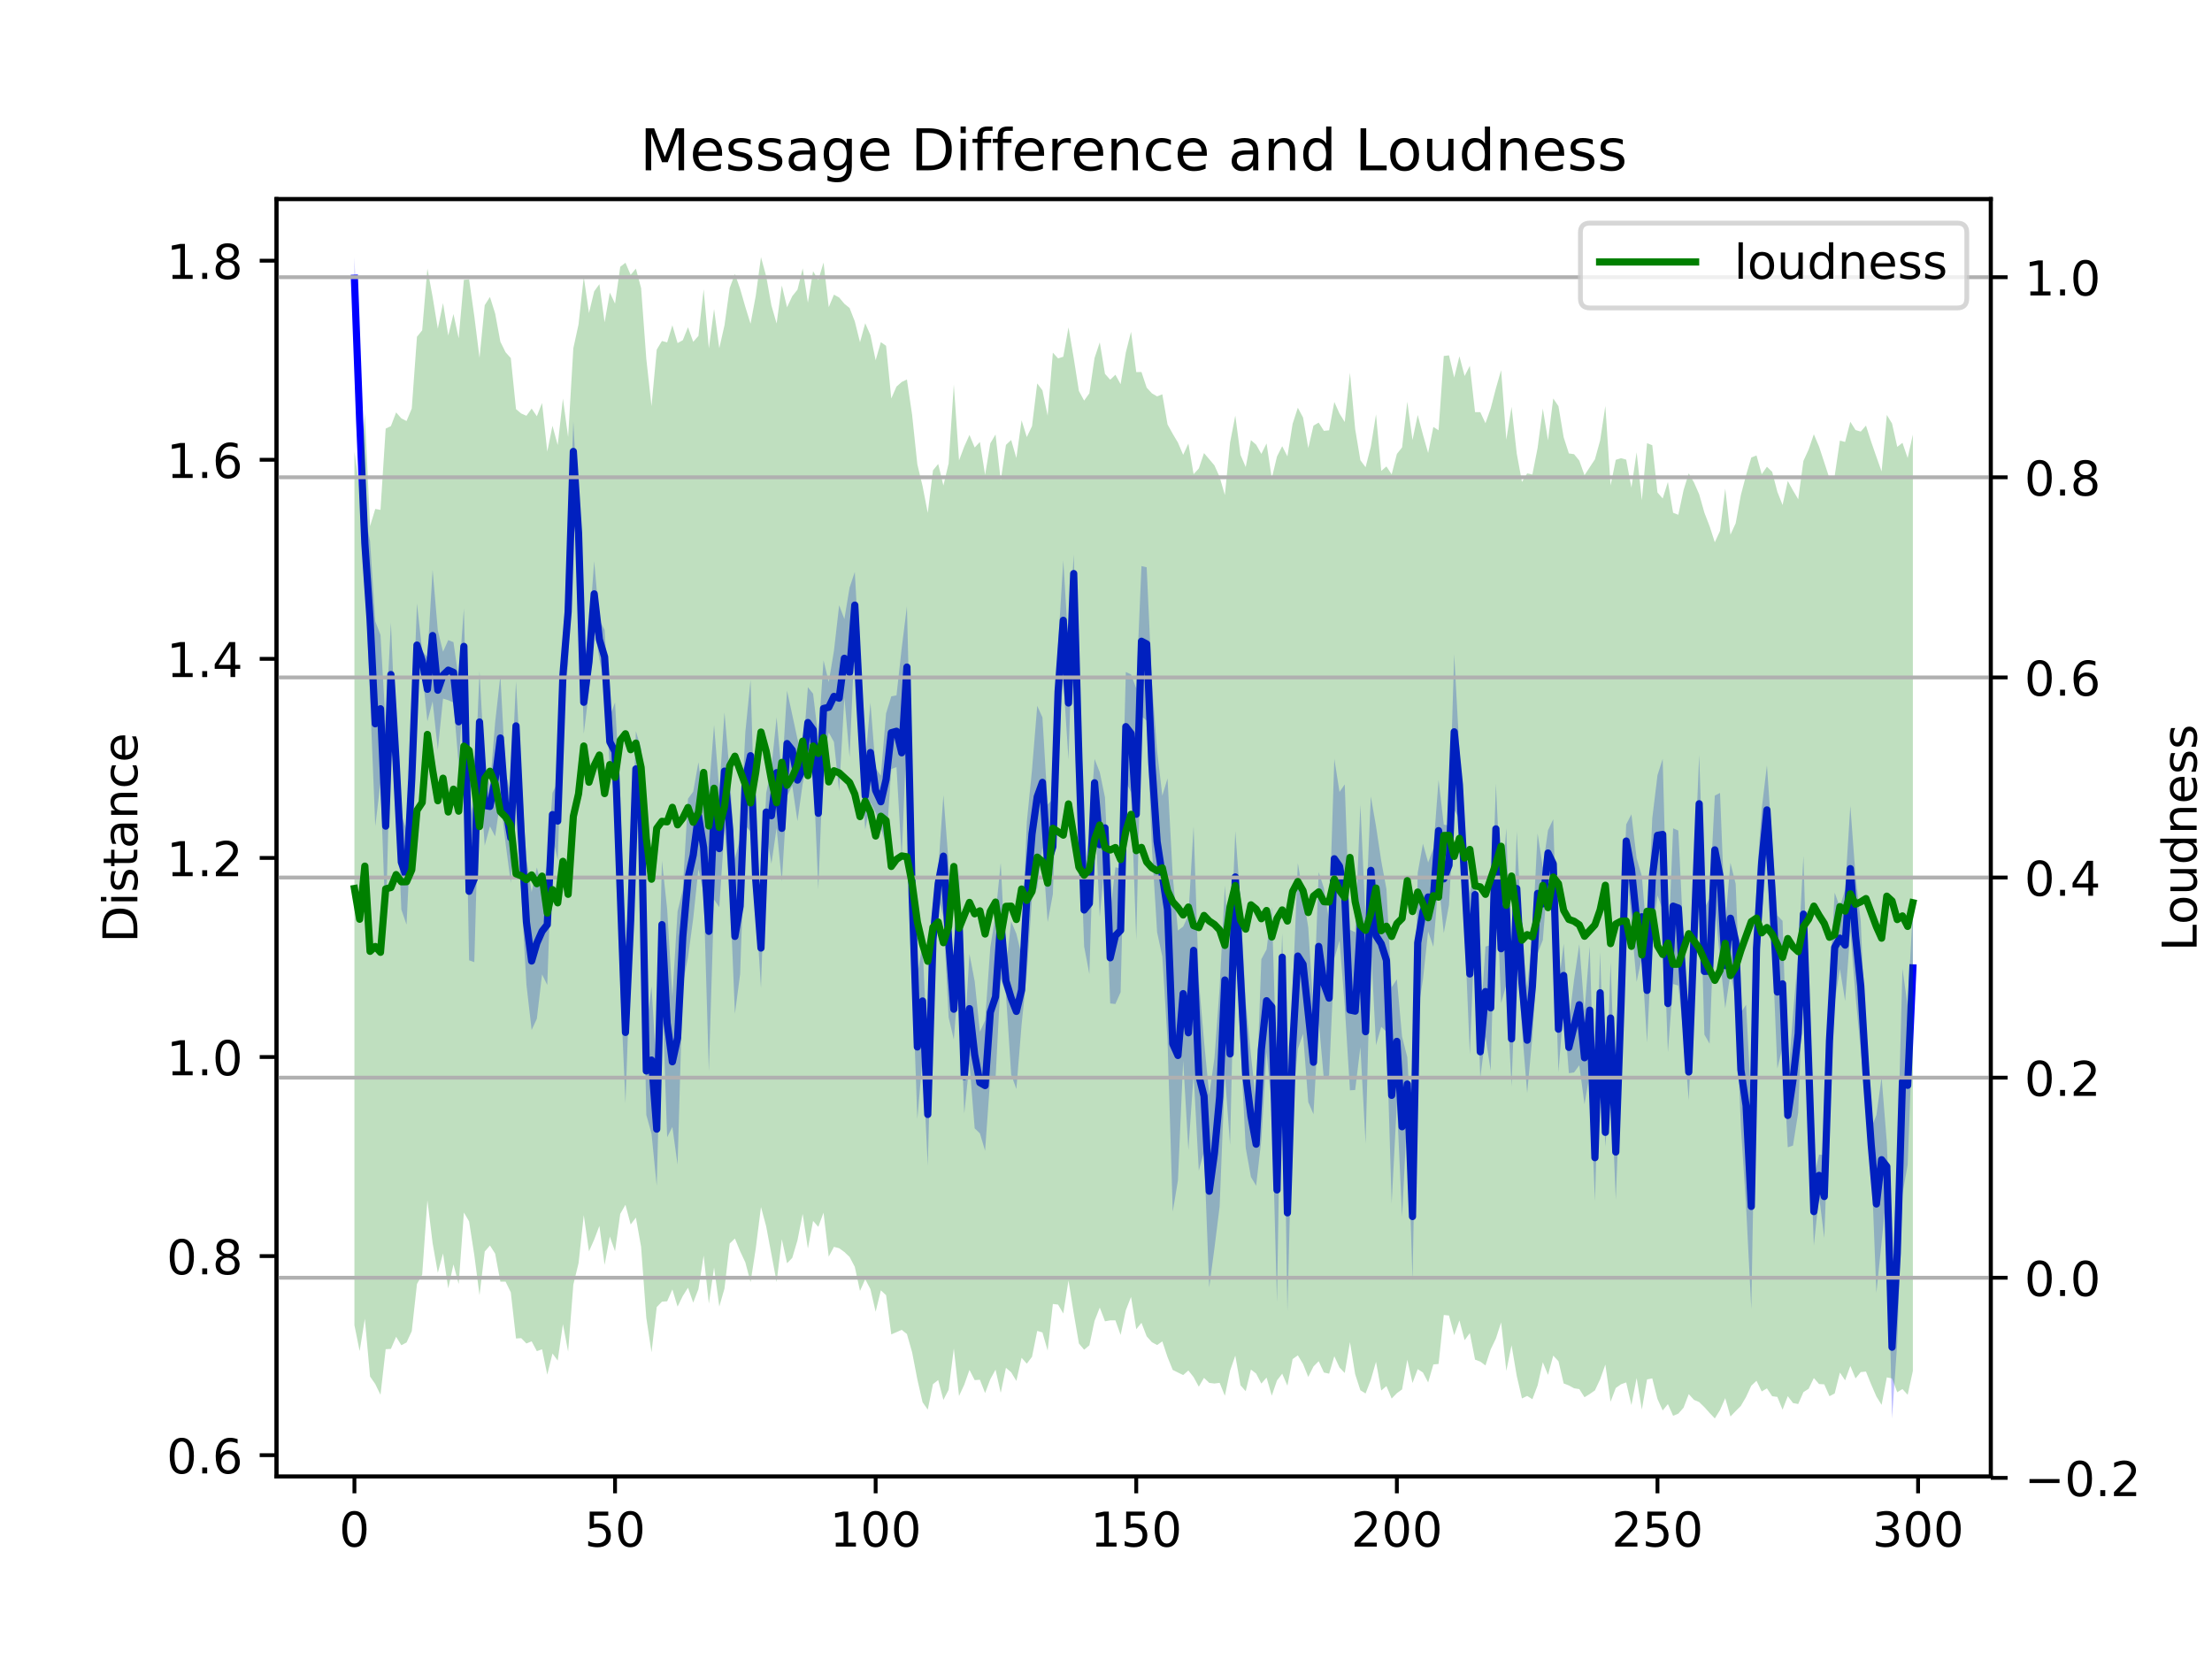 <?xml version="1.0" encoding="utf-8" standalone="no"?>
<!DOCTYPE svg PUBLIC "-//W3C//DTD SVG 1.1//EN"
  "http://www.w3.org/Graphics/SVG/1.1/DTD/svg11.dtd">
<!-- Created with matplotlib (https://matplotlib.org/) -->
<svg height="345.6pt" version="1.1" viewBox="0 0 460.8 345.6" width="460.8pt" xmlns="http://www.w3.org/2000/svg" xmlns:xlink="http://www.w3.org/1999/xlink">
 <defs>
  <style type="text/css">
*{stroke-linecap:butt;stroke-linejoin:round;}
  </style>
 </defs>
 <g id="figure_1">
  <g id="patch_1">
   <path d="M 0 345.6 
L 460.8 345.6 
L 460.8 0 
L 0 0 
z
" style="fill:#ffffff;"/>
  </g>
  <g id="axes_1">
   <g id="patch_2">
    <path d="M 57.6 307.584 
L 414.72 307.584 
L 414.72 41.472 
L 57.6 41.472 
z
" style="fill:#ffffff;"/>
   </g>
   <g id="PolyCollection_1">
    <path clip-path="url(#p5e209f2f86)" d="M 73.833 53.568 
L 73.833 62.394 
L 74.919 95.11 
L 76.004 119.159 
L 77.09 145.352 
L 78.176 172.128 
L 79.262 163.043 
L 80.348 193.125 
L 81.433 151.377 
L 82.519 162.226 
L 83.605 189.471 
L 84.691 192.624 
L 85.777 169.784 
L 86.862 143.05 
L 87.948 139.665 
L 89.034 150.273 
L 90.12 146.1 
L 91.206 156.219 
L 92.291 145.53 
L 93.377 145.867 
L 94.463 146.361 
L 95.549 159.379 
L 96.635 142.563 
L 97.72 200.045 
L 98.806 200.434 
L 99.892 160.982 
L 100.978 176.149 
L 102.064 172.149 
L 103.149 174.242 
L 104.235 166.736 
L 105.321 175.696 
L 106.407 183.932 
L 107.493 160.503 
L 108.578 185.971 
L 109.664 205.121 
L 110.75 214.571 
L 111.836 212.222 
L 112.922 202.985 
L 114.007 205.193 
L 115.093 174.22 
L 116.179 179.15 
L 117.265 147.954 
L 118.351 138.385 
L 119.436 100.311 
L 120.522 113.755 
L 121.608 152.839 
L 122.694 144.086 
L 123.78 130.509 
L 124.865 137.286 
L 125.951 142.461 
L 127.037 159.876 
L 128.123 166.824 
L 129.209 205.036 
L 130.294 229.809 
L 131.38 199.237 
L 132.466 168.057 
L 133.552 178.015 
L 134.638 232.251 
L 135.723 236.171 
L 136.809 247.03 
L 137.895 205.943 
L 138.981 236.903 
L 140.067 234.772 
L 141.152 242.641 
L 142.238 204.993 
L 143.324 199.451 
L 144.41 191.345 
L 145.496 181.054 
L 146.581 186.08 
L 147.667 223.175 
L 148.753 187.397 
L 149.839 188.983 
L 150.925 172.886 
L 152.01 184.645 
L 153.096 211.196 
L 154.182 202.933 
L 155.268 172.002 
L 156.354 173.22 
L 157.439 188.542 
L 158.525 205.813 
L 159.611 173.128 
L 160.697 179.949 
L 161.783 172.48 
L 162.868 183.618 
L 163.954 165.901 
L 165.04 163.656 
L 166.126 171.079 
L 167.212 163.268 
L 168.297 157.876 
L 169.383 159.482 
L 170.469 185.274 
L 171.555 157.641 
L 172.641 152.584 
L 173.726 154.566 
L 174.812 164.809 
L 175.898 145.306 
L 176.984 157.745 
L 178.07 132.958 
L 179.155 155.968 
L 180.241 172.834 
L 181.327 167.154 
L 182.413 169.282 
L 183.499 172.457 
L 184.584 176.16 
L 185.67 160.21 
L 186.756 159.811 
L 187.842 178.642 
L 188.928 151.641 
L 190.013 202.705 
L 191.099 233.122 
L 192.185 220.412 
L 193.271 242.803 
L 194.357 202.722 
L 195.442 186.96 
L 196.528 191.085 
L 197.614 211.934 
L 198.7 216.55 
L 199.786 202.668 
L 200.871 231.954 
L 201.957 221.512 
L 203.043 235.055 
L 204.129 236.105 
L 205.215 239.728 
L 206.3 224.426 
L 207.386 224.755 
L 208.472 203.875 
L 209.558 207.082 
L 210.644 223.851 
L 211.729 226.866 
L 212.815 213.486 
L 213.901 202.845 
L 214.987 187.142 
L 216.073 184.939 
L 217.158 176.513 
L 218.244 192.09 
L 219.33 186.29 
L 220.416 153.794 
L 221.502 141.715 
L 222.587 158.264 
L 223.673 123.466 
L 224.759 167.303 
L 225.845 197.173 
L 226.931 202.901 
L 228.016 168.028 
L 229.102 191.073 
L 230.188 178.81 
L 231.274 209.036 
L 232.36 209.151 
L 233.445 206.696 
L 234.531 162.751 
L 235.617 165.087 
L 236.703 195.838 
L 237.789 149.244 
L 238.875 150.116 
L 239.96 176.553 
L 241.046 194.206 
L 242.132 199.265 
L 243.218 216.819 
L 244.304 252.408 
L 245.389 245.899 
L 246.475 220.961 
L 247.561 239.586 
L 248.647 223.826 
L 249.733 243.885 
L 250.818 239.866 
L 251.904 268.191 
L 252.99 260.025 
L 254.076 251.297 
L 255.162 223.849 
L 256.247 238.531 
L 257.333 192.25 
L 258.419 217.744 
L 259.505 239.134 
L 260.591 245.186 
L 261.676 247.019 
L 262.762 237.503 
L 263.848 219.147 
L 264.934 230.538 
L 266.02 271.346 
L 267.105 204.419 
L 268.191 273.229 
L 269.277 229.609 
L 270.363 218.56 
L 271.449 215.371 
L 272.534 229.57 
L 273.62 232.112 
L 274.706 212.63 
L 275.792 224.875 
L 276.878 224.02 
L 277.963 199.715 
L 279.049 195.935 
L 280.135 209.643 
L 281.221 227.134 
L 282.307 227.065 
L 283.392 218.14 
L 284.478 238.222 
L 285.564 196.733 
L 286.65 217.732 
L 287.736 213.901 
L 288.821 214.924 
L 289.907 250.707 
L 290.993 229.88 
L 292.079 253.484 
L 293.165 231.435 
L 294.25 266.718 
L 295.336 210.993 
L 296.422 204.109 
L 297.508 194.046 
L 298.594 197.234 
L 299.679 183.607 
L 300.765 194.373 
L 301.851 188.537 
L 302.937 168.65 
L 304.023 170.699 
L 305.108 193.795 
L 306.194 219.718 
L 307.28 192.153 
L 308.366 224.59 
L 309.452 215.936 
L 310.537 223.05 
L 311.623 182.087 
L 312.709 208.988 
L 313.795 205.147 
L 314.881 226.341 
L 315.966 197.022 
L 317.052 214.386 
L 318.138 227.73 
L 319.224 215.948 
L 320.31 198.628 
L 321.395 195.846 
L 322.481 182.438 
L 323.567 189.215 
L 324.653 223.362 
L 325.739 209.819 
L 326.824 223.565 
L 327.91 223.408 
L 328.996 221.922 
L 330.082 230.05 
L 331.168 223.742 
L 332.253 250.198 
L 333.339 215.313 
L 334.425 238.877 
L 335.511 223.675 
L 336.597 249.916 
L 337.682 221.917 
L 338.768 178.668 
L 339.854 192.465 
L 340.94 204.544 
L 342.026 199.462 
L 343.111 217.179 
L 344.197 195.167 
L 345.283 186.548 
L 346.369 189.573 
L 347.455 219.177 
L 348.54 204.995 
L 349.626 205.307 
L 350.712 215.625 
L 351.798 229.211 
L 352.884 205.209 
L 353.969 177.638 
L 355.055 215.528 
L 356.141 217.42 
L 357.227 188.342 
L 358.313 199.926 
L 359.398 210.041 
L 360.484 202.851 
L 361.57 208.001 
L 362.656 234.793 
L 363.742 251.34 
L 364.827 272.702 
L 365.913 211.12 
L 366.999 190.694 
L 368.085 178.036 
L 369.171 196.836 
L 370.256 222.607 
L 371.342 218.068 
L 372.428 239.003 
L 373.514 238.644 
L 374.6 231.781 
L 375.685 202.577 
L 376.771 229.988 
L 377.857 259.481 
L 378.943 249.189 
L 380.029 257.9 
L 381.114 228.696 
L 382.2 208.736 
L 383.286 201.855 
L 384.372 208.517 
L 385.458 194.058 
L 386.543 207.508 
L 387.629 218.851 
L 388.715 228.841 
L 389.801 241.821 
L 390.887 269.32 
L 391.972 258.774 
L 393.058 248.046 
L 394.144 295.488 
L 395.23 279.78 
L 396.316 248.734 
L 397.401 242.671 
L 398.487 213.859 
L 398.487 189.406 
L 398.487 189.406 
L 397.401 209.513 
L 396.316 201.791 
L 395.23 242.442 
L 394.144 265.802 
L 393.058 237.958 
L 391.972 224.404 
L 390.887 232.298 
L 389.801 234.966 
L 388.715 218.144 
L 387.629 191.928 
L 386.543 182.495 
L 385.458 167.852 
L 384.372 185.247 
L 383.286 189.004 
L 382.2 185.962 
L 381.114 204.908 
L 380.029 240.616 
L 378.943 240.519 
L 377.857 245.31 
L 376.771 215.122 
L 375.685 178.283 
L 374.6 198.785 
L 373.514 211.282 
L 372.428 225.725 
L 371.342 191.838 
L 370.256 190.699 
L 369.171 175.315 
L 368.085 159.4 
L 366.999 168.484 
L 365.913 183.955 
L 364.827 229.945 
L 363.742 209.31 
L 362.656 210.92 
L 361.57 184.118 
L 360.484 179.724 
L 359.398 192.249 
L 358.313 165.18 
L 357.227 165.743 
L 356.141 187.158 
L 355.055 189.194 
L 353.969 157.23 
L 352.884 183.548 
L 351.798 217.425 
L 350.712 195.616 
L 349.626 173.02 
L 348.54 172.544 
L 347.455 198.935 
L 346.369 158.079 
L 345.283 161.492 
L 344.197 170.463 
L 343.111 195.457 
L 342.026 182.503 
L 340.94 178.769 
L 339.854 169.637 
L 338.768 171.742 
L 337.682 196.934 
L 336.597 230.056 
L 335.511 200.478 
L 334.425 232.901 
L 333.339 198.308 
L 332.253 232.115 
L 331.168 197.13 
L 330.082 210.652 
L 328.996 196.685 
L 327.91 204.034 
L 326.824 212.816 
L 325.739 196.601 
L 324.653 205.43 
L 323.567 170.671 
L 322.481 172.95 
L 321.395 180.734 
L 320.31 173.596 
L 319.224 195.006 
L 318.138 205.656 
L 317.052 195.283 
L 315.966 173.18 
L 314.881 206.492 
L 313.795 172.532 
L 312.709 186.286 
L 311.623 163.25 
L 310.537 196.882 
L 309.452 197.187 
L 308.366 213.622 
L 307.28 180.562 
L 306.194 186.071 
L 305.108 173.383 
L 304.023 156.3 
L 302.937 136.249 
L 301.851 171.965 
L 300.765 171.789 
L 299.679 162.467 
L 298.594 176.728 
L 297.508 179.663 
L 296.422 175.753 
L 295.336 181.811 
L 294.25 240.134 
L 293.165 220.221 
L 292.079 215.959 
L 290.993 203.993 
L 289.907 205.656 
L 288.821 185.194 
L 287.736 179.33 
L 286.65 172.121 
L 285.564 165.907 
L 284.478 191.622 
L 283.392 167.607 
L 282.307 194.21 
L 281.221 193.673 
L 280.135 163.399 
L 279.049 164.976 
L 277.963 158.082 
L 276.878 191.848 
L 275.792 184.996 
L 274.706 181.678 
L 273.62 210.462 
L 272.534 193.204 
L 271.449 186.384 
L 270.363 179.764 
L 269.277 206.543 
L 268.191 232.088 
L 267.105 194.389 
L 266.02 224.424 
L 264.934 188.967 
L 263.848 197.785 
L 262.762 199.816 
L 261.676 229.686 
L 260.591 219.766 
L 259.505 208.711 
L 258.419 187.778 
L 257.333 173.123 
L 256.247 200.574 
L 255.162 184.458 
L 254.076 205.677 
L 252.99 220.411 
L 251.904 228.109 
L 250.818 216.818 
L 249.733 204.225 
L 248.647 172.139 
L 247.561 190.714 
L 246.475 193.015 
L 245.389 193.853 
L 244.304 182.488 
L 243.218 162.162 
L 242.132 165.76 
L 241.046 156.395 
L 239.96 142.021 
L 238.875 118.174 
L 237.789 117.92 
L 236.703 143.408 
L 235.617 140.493 
L 234.531 139.983 
L 233.445 180.91 
L 232.36 180.676 
L 231.274 190.017 
L 230.188 166.114 
L 229.102 160.866 
L 228.016 158.104 
L 226.931 173.511 
L 225.845 181.965 
L 224.759 148.955 
L 223.673 115.494 
L 222.587 134.64 
L 221.502 116.726 
L 220.416 134.456 
L 219.33 166.459 
L 218.244 167.593 
L 217.158 149.438 
L 216.073 147.028 
L 214.987 160.336 
L 213.901 171.275 
L 212.815 198.988 
L 211.729 194.52 
L 210.644 191.963 
L 209.558 201.591 
L 208.472 179.737 
L 207.386 190.55 
L 206.3 197.334 
L 205.215 212.556 
L 204.129 214.945 
L 203.043 204.406 
L 201.957 198.732 
L 200.871 216.517 
L 199.786 180.941 
L 198.7 203.922 
L 197.614 179.729 
L 196.528 165.614 
L 195.442 181.177 
L 194.357 188.701 
L 193.271 221.52 
L 192.185 196.625 
L 191.099 203.085 
L 190.013 170.027 
L 188.928 126.284 
L 187.842 135.007 
L 186.756 144.859 
L 185.67 145.057 
L 184.584 148.61 
L 183.499 161.587 
L 182.413 160.021 
L 181.327 146.382 
L 180.241 158.777 
L 179.155 138.554 
L 178.07 119.154 
L 176.984 122.395 
L 175.898 128.961 
L 174.812 126.079 
L 173.726 135.573 
L 172.641 142.093 
L 171.555 137.544 
L 170.469 153.575 
L 169.383 144.522 
L 168.297 143.147 
L 167.212 157.385 
L 166.126 153.948 
L 165.04 148.884 
L 163.954 143.888 
L 162.868 161.498 
L 161.783 149.43 
L 160.697 159.911 
L 159.611 165.204 
L 158.525 189.17 
L 157.439 177.963 
L 156.354 141.634 
L 155.268 152.518 
L 154.182 174.604 
L 153.096 178.941 
L 152.01 161.188 
L 150.925 148.39 
L 149.839 164.57 
L 148.753 151.044 
L 147.667 164.854 
L 146.581 167.06 
L 145.496 158.783 
L 144.41 164.908 
L 143.324 166.385 
L 142.238 185.297 
L 141.152 189.83 
L 140.067 207.608 
L 138.981 189.359 
L 137.895 179.286 
L 136.809 223.409 
L 135.723 205.48 
L 134.638 213.947 
L 133.552 155.943 
L 132.466 152.295 
L 131.38 184.258 
L 130.294 200.334 
L 129.209 165.806 
L 128.123 146.349 
L 127.037 149.187 
L 125.951 131.233 
L 124.865 129.161 
L 123.78 116.908 
L 122.694 131.615 
L 121.608 139.758 
L 120.522 108.281 
L 119.436 87.781 
L 118.351 116.519 
L 117.265 133.438 
L 116.179 162.939 
L 115.093 165.162 
L 114.007 180.063 
L 112.922 185.021 
L 111.836 180.69 
L 110.75 185.824 
L 109.664 179.002 
L 108.578 161.509 
L 107.493 141.929 
L 106.407 165.161 
L 105.321 160.984 
L 104.235 140.737 
L 103.149 150.463 
L 102.064 163.832 
L 100.978 159.43 
L 99.892 139.823 
L 98.806 165.699 
L 97.72 171.299 
L 96.635 126.753 
L 95.549 141.346 
L 94.463 133.773 
L 93.377 133.342 
L 92.291 135.769 
L 91.206 131.354 
L 90.12 118.689 
L 89.034 136.908 
L 87.948 135.613 
L 86.862 125.7 
L 85.777 154.567 
L 84.691 172.964 
L 83.605 169.737 
L 82.519 155.313 
L 81.433 129.659 
L 80.348 151.06 
L 79.262 132.26 
L 78.176 129.429 
L 77.09 112.741 
L 76.004 107.213 
L 74.919 79.911 
L 73.833 53.568 
z
" style="fill:#0000ff;fill-opacity:0.25;"/>
   </g>
   <g id="matplotlib.axis_1">
    <g id="xtick_1">
     <g id="line2d_1">
      <defs>
       <path d="M 0 0 
L 0 3.5 
" id="m9ac77397c9" style="stroke:#000000;stroke-width:0.8;"/>
      </defs>
      <g>
       <use style="stroke:#000000;stroke-width:0.8;" x="73.833" xlink:href="#m9ac77397c9" y="307.584"/>
      </g>
     </g>
     <g id="text_1">
      <!-- 0 -->
      <defs>
       <path d="M 31.781 66.406 
Q 24.172 66.406 20.328 58.906 
Q 16.5 51.422 16.5 36.375 
Q 16.5 21.391 20.328 13.891 
Q 24.172 6.391 31.781 6.391 
Q 39.453 6.391 43.281 13.891 
Q 47.125 21.391 47.125 36.375 
Q 47.125 51.422 43.281 58.906 
Q 39.453 66.406 31.781 66.406 
z
M 31.781 74.219 
Q 44.047 74.219 50.516 64.516 
Q 56.984 54.828 56.984 36.375 
Q 56.984 17.969 50.516 8.266 
Q 44.047 -1.422 31.781 -1.422 
Q 19.531 -1.422 13.062 8.266 
Q 6.594 17.969 6.594 36.375 
Q 6.594 54.828 13.062 64.516 
Q 19.531 74.219 31.781 74.219 
z
" id="DejaVuSans-48"/>
      </defs>
      <g transform="translate(70.651 322.182)scale(0.1 -0.1)">
       <use xlink:href="#DejaVuSans-48"/>
      </g>
     </g>
    </g>
    <g id="xtick_2">
     <g id="line2d_2">
      <g>
       <use style="stroke:#000000;stroke-width:0.8;" x="128.123" xlink:href="#m9ac77397c9" y="307.584"/>
      </g>
     </g>
     <g id="text_2">
      <!-- 50 -->
      <defs>
       <path d="M 10.797 72.906 
L 49.516 72.906 
L 49.516 64.594 
L 19.828 64.594 
L 19.828 46.734 
Q 21.969 47.469 24.109 47.828 
Q 26.266 48.188 28.422 48.188 
Q 40.625 48.188 47.75 41.5 
Q 54.891 34.812 54.891 23.391 
Q 54.891 11.625 47.562 5.094 
Q 40.234 -1.422 26.906 -1.422 
Q 22.312 -1.422 17.547 -0.641 
Q 12.797 0.141 7.719 1.703 
L 7.719 11.625 
Q 12.109 9.234 16.797 8.062 
Q 21.484 6.891 26.703 6.891 
Q 35.156 6.891 40.078 11.328 
Q 45.016 15.766 45.016 23.391 
Q 45.016 31 40.078 35.438 
Q 35.156 39.891 26.703 39.891 
Q 22.75 39.891 18.812 39.016 
Q 14.891 38.141 10.797 36.281 
z
" id="DejaVuSans-53"/>
      </defs>
      <g transform="translate(121.76 322.182)scale(0.1 -0.1)">
       <use xlink:href="#DejaVuSans-53"/>
       <use x="63.623" xlink:href="#DejaVuSans-48"/>
      </g>
     </g>
    </g>
    <g id="xtick_3">
     <g id="line2d_3">
      <g>
       <use style="stroke:#000000;stroke-width:0.8;" x="182.413" xlink:href="#m9ac77397c9" y="307.584"/>
      </g>
     </g>
     <g id="text_3">
      <!-- 100 -->
      <defs>
       <path d="M 12.406 8.297 
L 28.516 8.297 
L 28.516 63.922 
L 10.984 60.406 
L 10.984 69.391 
L 28.422 72.906 
L 38.281 72.906 
L 38.281 8.297 
L 54.391 8.297 
L 54.391 0 
L 12.406 0 
z
" id="DejaVuSans-49"/>
      </defs>
      <g transform="translate(172.869 322.182)scale(0.1 -0.1)">
       <use xlink:href="#DejaVuSans-49"/>
       <use x="63.623" xlink:href="#DejaVuSans-48"/>
       <use x="127.246" xlink:href="#DejaVuSans-48"/>
      </g>
     </g>
    </g>
    <g id="xtick_4">
     <g id="line2d_4">
      <g>
       <use style="stroke:#000000;stroke-width:0.8;" x="236.703" xlink:href="#m9ac77397c9" y="307.584"/>
      </g>
     </g>
     <g id="text_4">
      <!-- 150 -->
      <g transform="translate(227.159 322.182)scale(0.1 -0.1)">
       <use xlink:href="#DejaVuSans-49"/>
       <use x="63.623" xlink:href="#DejaVuSans-53"/>
       <use x="127.246" xlink:href="#DejaVuSans-48"/>
      </g>
     </g>
    </g>
    <g id="xtick_5">
     <g id="line2d_5">
      <g>
       <use style="stroke:#000000;stroke-width:0.8;" x="290.993" xlink:href="#m9ac77397c9" y="307.584"/>
      </g>
     </g>
     <g id="text_5">
      <!-- 200 -->
      <defs>
       <path d="M 19.188 8.297 
L 53.609 8.297 
L 53.609 0 
L 7.328 0 
L 7.328 8.297 
Q 12.938 14.109 22.625 23.891 
Q 32.328 33.688 34.812 36.531 
Q 39.547 41.844 41.422 45.531 
Q 43.312 49.219 43.312 52.781 
Q 43.312 58.594 39.234 62.25 
Q 35.156 65.922 28.609 65.922 
Q 23.969 65.922 18.812 64.312 
Q 13.672 62.703 7.812 59.422 
L 7.812 69.391 
Q 13.766 71.781 18.938 73 
Q 24.125 74.219 28.422 74.219 
Q 39.75 74.219 46.484 68.547 
Q 53.219 62.891 53.219 53.422 
Q 53.219 48.922 51.531 44.891 
Q 49.859 40.875 45.406 35.406 
Q 44.188 33.984 37.641 27.219 
Q 31.109 20.453 19.188 8.297 
z
" id="DejaVuSans-50"/>
      </defs>
      <g transform="translate(281.449 322.182)scale(0.1 -0.1)">
       <use xlink:href="#DejaVuSans-50"/>
       <use x="63.623" xlink:href="#DejaVuSans-48"/>
       <use x="127.246" xlink:href="#DejaVuSans-48"/>
      </g>
     </g>
    </g>
    <g id="xtick_6">
     <g id="line2d_6">
      <g>
       <use style="stroke:#000000;stroke-width:0.8;" x="345.283" xlink:href="#m9ac77397c9" y="307.584"/>
      </g>
     </g>
     <g id="text_6">
      <!-- 250 -->
      <g transform="translate(335.739 322.182)scale(0.1 -0.1)">
       <use xlink:href="#DejaVuSans-50"/>
       <use x="63.623" xlink:href="#DejaVuSans-53"/>
       <use x="127.246" xlink:href="#DejaVuSans-48"/>
      </g>
     </g>
    </g>
    <g id="xtick_7">
     <g id="line2d_7">
      <g>
       <use style="stroke:#000000;stroke-width:0.8;" x="399.573" xlink:href="#m9ac77397c9" y="307.584"/>
      </g>
     </g>
     <g id="text_7">
      <!-- 300 -->
      <defs>
       <path d="M 40.578 39.312 
Q 47.656 37.797 51.625 33 
Q 55.609 28.219 55.609 21.188 
Q 55.609 10.406 48.188 4.484 
Q 40.766 -1.422 27.094 -1.422 
Q 22.516 -1.422 17.656 -0.516 
Q 12.797 0.391 7.625 2.203 
L 7.625 11.719 
Q 11.719 9.328 16.594 8.109 
Q 21.484 6.891 26.812 6.891 
Q 36.078 6.891 40.938 10.547 
Q 45.797 14.203 45.797 21.188 
Q 45.797 27.641 41.281 31.266 
Q 36.766 34.906 28.719 34.906 
L 20.219 34.906 
L 20.219 43.016 
L 29.109 43.016 
Q 36.375 43.016 40.234 45.922 
Q 44.094 48.828 44.094 54.297 
Q 44.094 59.906 40.109 62.906 
Q 36.141 65.922 28.719 65.922 
Q 24.656 65.922 20.016 65.031 
Q 15.375 64.156 9.812 62.312 
L 9.812 71.094 
Q 15.438 72.656 20.344 73.438 
Q 25.25 74.219 29.594 74.219 
Q 40.828 74.219 47.359 69.109 
Q 53.906 64.016 53.906 55.328 
Q 53.906 49.266 50.438 45.094 
Q 46.969 40.922 40.578 39.312 
z
" id="DejaVuSans-51"/>
      </defs>
      <g transform="translate(390.029 322.182)scale(0.1 -0.1)">
       <use xlink:href="#DejaVuSans-51"/>
       <use x="63.623" xlink:href="#DejaVuSans-48"/>
       <use x="127.246" xlink:href="#DejaVuSans-48"/>
      </g>
     </g>
    </g>
   </g>
   <g id="matplotlib.axis_2">
    <g id="ytick_1">
     <g id="line2d_8">
      <defs>
       <path d="M 0 0 
L -3.5 0 
" id="mb8399c0c1c" style="stroke:#000000;stroke-width:0.8;"/>
      </defs>
      <g>
       <use style="stroke:#000000;stroke-width:0.8;" x="57.6" xlink:href="#mb8399c0c1c" y="303.139"/>
      </g>
     </g>
     <g id="text_8">
      <!-- 0.6 -->
      <defs>
       <path d="M 10.688 12.406 
L 21 12.406 
L 21 0 
L 10.688 0 
z
" id="DejaVuSans-46"/>
       <path d="M 33.016 40.375 
Q 26.375 40.375 22.484 35.828 
Q 18.609 31.297 18.609 23.391 
Q 18.609 15.531 22.484 10.953 
Q 26.375 6.391 33.016 6.391 
Q 39.656 6.391 43.531 10.953 
Q 47.406 15.531 47.406 23.391 
Q 47.406 31.297 43.531 35.828 
Q 39.656 40.375 33.016 40.375 
z
M 52.594 71.297 
L 52.594 62.312 
Q 48.875 64.062 45.094 64.984 
Q 41.312 65.922 37.594 65.922 
Q 27.828 65.922 22.672 59.328 
Q 17.531 52.734 16.797 39.406 
Q 19.672 43.656 24.016 45.922 
Q 28.375 48.188 33.594 48.188 
Q 44.578 48.188 50.953 41.516 
Q 57.328 34.859 57.328 23.391 
Q 57.328 12.156 50.688 5.359 
Q 44.047 -1.422 33.016 -1.422 
Q 20.359 -1.422 13.672 8.266 
Q 6.984 17.969 6.984 36.375 
Q 6.984 53.656 15.188 63.938 
Q 23.391 74.219 37.203 74.219 
Q 40.922 74.219 44.703 73.484 
Q 48.484 72.75 52.594 71.297 
z
" id="DejaVuSans-54"/>
      </defs>
      <g transform="translate(34.697 306.938)scale(0.1 -0.1)">
       <use xlink:href="#DejaVuSans-48"/>
       <use x="63.623" xlink:href="#DejaVuSans-46"/>
       <use x="95.41" xlink:href="#DejaVuSans-54"/>
      </g>
     </g>
    </g>
    <g id="ytick_2">
     <g id="line2d_9">
      <g>
       <use style="stroke:#000000;stroke-width:0.8;" x="57.6" xlink:href="#mb8399c0c1c" y="261.666"/>
      </g>
     </g>
     <g id="text_9">
      <!-- 0.8 -->
      <defs>
       <path d="M 31.781 34.625 
Q 24.75 34.625 20.719 30.859 
Q 16.703 27.094 16.703 20.516 
Q 16.703 13.922 20.719 10.156 
Q 24.75 6.391 31.781 6.391 
Q 38.812 6.391 42.859 10.172 
Q 46.922 13.969 46.922 20.516 
Q 46.922 27.094 42.891 30.859 
Q 38.875 34.625 31.781 34.625 
z
M 21.922 38.812 
Q 15.578 40.375 12.031 44.719 
Q 8.5 49.078 8.5 55.328 
Q 8.5 64.062 14.719 69.141 
Q 20.953 74.219 31.781 74.219 
Q 42.672 74.219 48.875 69.141 
Q 55.078 64.062 55.078 55.328 
Q 55.078 49.078 51.531 44.719 
Q 48 40.375 41.703 38.812 
Q 48.828 37.156 52.797 32.312 
Q 56.781 27.484 56.781 20.516 
Q 56.781 9.906 50.312 4.234 
Q 43.844 -1.422 31.781 -1.422 
Q 19.734 -1.422 13.25 4.234 
Q 6.781 9.906 6.781 20.516 
Q 6.781 27.484 10.781 32.312 
Q 14.797 37.156 21.922 38.812 
z
M 18.312 54.391 
Q 18.312 48.734 21.844 45.562 
Q 25.391 42.391 31.781 42.391 
Q 38.141 42.391 41.719 45.562 
Q 45.312 48.734 45.312 54.391 
Q 45.312 60.062 41.719 63.234 
Q 38.141 66.406 31.781 66.406 
Q 25.391 66.406 21.844 63.234 
Q 18.312 60.062 18.312 54.391 
z
" id="DejaVuSans-56"/>
      </defs>
      <g transform="translate(34.697 265.465)scale(0.1 -0.1)">
       <use xlink:href="#DejaVuSans-48"/>
       <use x="63.623" xlink:href="#DejaVuSans-46"/>
       <use x="95.41" xlink:href="#DejaVuSans-56"/>
      </g>
     </g>
    </g>
    <g id="ytick_3">
     <g id="line2d_10">
      <g>
       <use style="stroke:#000000;stroke-width:0.8;" x="57.6" xlink:href="#mb8399c0c1c" y="220.194"/>
      </g>
     </g>
     <g id="text_10">
      <!-- 1.0 -->
      <g transform="translate(34.697 223.993)scale(0.1 -0.1)">
       <use xlink:href="#DejaVuSans-49"/>
       <use x="63.623" xlink:href="#DejaVuSans-46"/>
       <use x="95.41" xlink:href="#DejaVuSans-48"/>
      </g>
     </g>
    </g>
    <g id="ytick_4">
     <g id="line2d_11">
      <g>
       <use style="stroke:#000000;stroke-width:0.8;" x="57.6" xlink:href="#mb8399c0c1c" y="178.721"/>
      </g>
     </g>
     <g id="text_11">
      <!-- 1.2 -->
      <g transform="translate(34.697 182.52)scale(0.1 -0.1)">
       <use xlink:href="#DejaVuSans-49"/>
       <use x="63.623" xlink:href="#DejaVuSans-46"/>
       <use x="95.41" xlink:href="#DejaVuSans-50"/>
      </g>
     </g>
    </g>
    <g id="ytick_5">
     <g id="line2d_12">
      <g>
       <use style="stroke:#000000;stroke-width:0.8;" x="57.6" xlink:href="#mb8399c0c1c" y="137.248"/>
      </g>
     </g>
     <g id="text_12">
      <!-- 1.4 -->
      <defs>
       <path d="M 37.797 64.312 
L 12.891 25.391 
L 37.797 25.391 
z
M 35.203 72.906 
L 47.609 72.906 
L 47.609 25.391 
L 58.016 25.391 
L 58.016 17.188 
L 47.609 17.188 
L 47.609 0 
L 37.797 0 
L 37.797 17.188 
L 4.891 17.188 
L 4.891 26.703 
z
" id="DejaVuSans-52"/>
      </defs>
      <g transform="translate(34.697 141.047)scale(0.1 -0.1)">
       <use xlink:href="#DejaVuSans-49"/>
       <use x="63.623" xlink:href="#DejaVuSans-46"/>
       <use x="95.41" xlink:href="#DejaVuSans-52"/>
      </g>
     </g>
    </g>
    <g id="ytick_6">
     <g id="line2d_13">
      <g>
       <use style="stroke:#000000;stroke-width:0.8;" x="57.6" xlink:href="#mb8399c0c1c" y="95.776"/>
      </g>
     </g>
     <g id="text_13">
      <!-- 1.6 -->
      <g transform="translate(34.697 99.575)scale(0.1 -0.1)">
       <use xlink:href="#DejaVuSans-49"/>
       <use x="63.623" xlink:href="#DejaVuSans-46"/>
       <use x="95.41" xlink:href="#DejaVuSans-54"/>
      </g>
     </g>
    </g>
    <g id="ytick_7">
     <g id="line2d_14">
      <g>
       <use style="stroke:#000000;stroke-width:0.8;" x="57.6" xlink:href="#mb8399c0c1c" y="54.303"/>
      </g>
     </g>
     <g id="text_14">
      <!-- 1.8 -->
      <g transform="translate(34.697 58.102)scale(0.1 -0.1)">
       <use xlink:href="#DejaVuSans-49"/>
       <use x="63.623" xlink:href="#DejaVuSans-46"/>
       <use x="95.41" xlink:href="#DejaVuSans-56"/>
      </g>
     </g>
    </g>
    <g id="text_15">
     <!-- Distance -->
     <defs>
      <path d="M 19.672 64.797 
L 19.672 8.109 
L 31.594 8.109 
Q 46.688 8.109 53.688 14.938 
Q 60.688 21.781 60.688 36.531 
Q 60.688 51.172 53.688 57.984 
Q 46.688 64.797 31.594 64.797 
z
M 9.812 72.906 
L 30.078 72.906 
Q 51.266 72.906 61.172 64.094 
Q 71.094 55.281 71.094 36.531 
Q 71.094 17.672 61.125 8.828 
Q 51.172 0 30.078 0 
L 9.812 0 
z
" id="DejaVuSans-68"/>
      <path d="M 9.422 54.688 
L 18.406 54.688 
L 18.406 0 
L 9.422 0 
z
M 9.422 75.984 
L 18.406 75.984 
L 18.406 64.594 
L 9.422 64.594 
z
" id="DejaVuSans-105"/>
      <path d="M 44.281 53.078 
L 44.281 44.578 
Q 40.484 46.531 36.375 47.5 
Q 32.281 48.484 27.875 48.484 
Q 21.188 48.484 17.844 46.438 
Q 14.5 44.391 14.5 40.281 
Q 14.5 37.156 16.891 35.375 
Q 19.281 33.594 26.516 31.984 
L 29.594 31.297 
Q 39.156 29.25 43.188 25.516 
Q 47.219 21.781 47.219 15.094 
Q 47.219 7.469 41.188 3.016 
Q 35.156 -1.422 24.609 -1.422 
Q 20.219 -1.422 15.453 -0.562 
Q 10.688 0.297 5.422 2 
L 5.422 11.281 
Q 10.406 8.688 15.234 7.391 
Q 20.062 6.109 24.812 6.109 
Q 31.156 6.109 34.562 8.281 
Q 37.984 10.453 37.984 14.406 
Q 37.984 18.062 35.516 20.016 
Q 33.062 21.969 24.703 23.781 
L 21.578 24.516 
Q 13.234 26.266 9.516 29.906 
Q 5.812 33.547 5.812 39.891 
Q 5.812 47.609 11.281 51.797 
Q 16.75 56 26.812 56 
Q 31.781 56 36.172 55.266 
Q 40.578 54.547 44.281 53.078 
z
" id="DejaVuSans-115"/>
      <path d="M 18.312 70.219 
L 18.312 54.688 
L 36.812 54.688 
L 36.812 47.703 
L 18.312 47.703 
L 18.312 18.016 
Q 18.312 11.328 20.141 9.422 
Q 21.969 7.516 27.594 7.516 
L 36.812 7.516 
L 36.812 0 
L 27.594 0 
Q 17.188 0 13.234 3.875 
Q 9.281 7.766 9.281 18.016 
L 9.281 47.703 
L 2.688 47.703 
L 2.688 54.688 
L 9.281 54.688 
L 9.281 70.219 
z
" id="DejaVuSans-116"/>
      <path d="M 34.281 27.484 
Q 23.391 27.484 19.188 25 
Q 14.984 22.516 14.984 16.5 
Q 14.984 11.719 18.141 8.906 
Q 21.297 6.109 26.703 6.109 
Q 34.188 6.109 38.703 11.406 
Q 43.219 16.703 43.219 25.484 
L 43.219 27.484 
z
M 52.203 31.203 
L 52.203 0 
L 43.219 0 
L 43.219 8.297 
Q 40.141 3.328 35.547 0.953 
Q 30.953 -1.422 24.312 -1.422 
Q 15.922 -1.422 10.953 3.297 
Q 6 8.016 6 15.922 
Q 6 25.141 12.172 29.828 
Q 18.359 34.516 30.609 34.516 
L 43.219 34.516 
L 43.219 35.406 
Q 43.219 41.609 39.141 45 
Q 35.062 48.391 27.688 48.391 
Q 23 48.391 18.547 47.266 
Q 14.109 46.141 10.016 43.891 
L 10.016 52.203 
Q 14.938 54.109 19.578 55.047 
Q 24.219 56 28.609 56 
Q 40.484 56 46.344 49.844 
Q 52.203 43.703 52.203 31.203 
z
" id="DejaVuSans-97"/>
      <path d="M 54.891 33.016 
L 54.891 0 
L 45.906 0 
L 45.906 32.719 
Q 45.906 40.484 42.875 44.328 
Q 39.844 48.188 33.797 48.188 
Q 26.516 48.188 22.312 43.547 
Q 18.109 38.922 18.109 30.906 
L 18.109 0 
L 9.078 0 
L 9.078 54.688 
L 18.109 54.688 
L 18.109 46.188 
Q 21.344 51.125 25.703 53.562 
Q 30.078 56 35.797 56 
Q 45.219 56 50.047 50.172 
Q 54.891 44.344 54.891 33.016 
z
" id="DejaVuSans-110"/>
      <path d="M 48.781 52.594 
L 48.781 44.188 
Q 44.969 46.297 41.141 47.344 
Q 37.312 48.391 33.406 48.391 
Q 24.656 48.391 19.812 42.844 
Q 14.984 37.312 14.984 27.297 
Q 14.984 17.281 19.812 11.734 
Q 24.656 6.203 33.406 6.203 
Q 37.312 6.203 41.141 7.25 
Q 44.969 8.297 48.781 10.406 
L 48.781 2.094 
Q 45.016 0.344 40.984 -0.531 
Q 36.969 -1.422 32.422 -1.422 
Q 20.062 -1.422 12.781 6.344 
Q 5.516 14.109 5.516 27.297 
Q 5.516 40.672 12.859 48.328 
Q 20.219 56 33.016 56 
Q 37.156 56 41.109 55.141 
Q 45.062 54.297 48.781 52.594 
z
" id="DejaVuSans-99"/>
      <path d="M 56.203 29.594 
L 56.203 25.203 
L 14.891 25.203 
Q 15.484 15.922 20.484 11.062 
Q 25.484 6.203 34.422 6.203 
Q 39.594 6.203 44.453 7.469 
Q 49.312 8.734 54.109 11.281 
L 54.109 2.781 
Q 49.266 0.734 44.188 -0.344 
Q 39.109 -1.422 33.891 -1.422 
Q 20.797 -1.422 13.156 6.188 
Q 5.516 13.812 5.516 26.812 
Q 5.516 40.234 12.766 48.109 
Q 20.016 56 32.328 56 
Q 43.359 56 49.781 48.891 
Q 56.203 41.797 56.203 29.594 
z
M 47.219 32.234 
Q 47.125 39.594 43.094 43.984 
Q 39.062 48.391 32.422 48.391 
Q 24.906 48.391 20.391 44.141 
Q 15.875 39.891 15.188 32.172 
z
" id="DejaVuSans-101"/>
     </defs>
     <g transform="translate(28.617 196.391)rotate(-90)scale(0.1 -0.1)">
      <use xlink:href="#DejaVuSans-68"/>
      <use x="77.002" xlink:href="#DejaVuSans-105"/>
      <use x="104.785" xlink:href="#DejaVuSans-115"/>
      <use x="156.885" xlink:href="#DejaVuSans-116"/>
      <use x="196.094" xlink:href="#DejaVuSans-97"/>
      <use x="257.373" xlink:href="#DejaVuSans-110"/>
      <use x="320.752" xlink:href="#DejaVuSans-99"/>
      <use x="375.732" xlink:href="#DejaVuSans-101"/>
     </g>
    </g>
   </g>
   <g id="line2d_15">
    <path clip-path="url(#p5e209f2f86)" d="M 73.833 57.981 
L 74.919 87.511 
L 76.004 113.186 
L 77.09 129.047 
L 78.176 150.779 
L 79.262 147.651 
L 80.348 172.093 
L 81.433 140.518 
L 82.519 158.769 
L 83.605 179.604 
L 84.691 182.794 
L 85.777 162.175 
L 86.862 134.375 
L 87.948 137.639 
L 89.034 143.591 
L 90.12 132.394 
L 91.206 143.786 
L 92.291 140.65 
L 93.377 139.604 
L 94.463 140.067 
L 95.549 150.363 
L 96.635 134.658 
L 97.72 185.672 
L 98.806 183.066 
L 99.892 150.402 
L 100.978 167.79 
L 102.064 167.991 
L 103.149 162.353 
L 104.235 153.737 
L 105.321 168.34 
L 106.407 174.546 
L 107.493 151.216 
L 108.578 173.74 
L 109.664 192.062 
L 110.75 200.197 
L 111.836 196.456 
L 112.922 194.003 
L 114.007 192.628 
L 115.093 169.691 
L 116.179 171.045 
L 117.265 140.696 
L 118.351 127.452 
L 119.436 94.046 
L 120.522 111.018 
L 121.608 146.298 
L 122.694 137.851 
L 123.78 123.709 
L 124.865 133.224 
L 125.951 136.847 
L 127.037 154.531 
L 128.123 156.586 
L 130.294 215.072 
L 131.38 191.748 
L 132.466 160.176 
L 133.552 166.979 
L 134.638 223.099 
L 135.723 220.826 
L 136.809 235.219 
L 137.895 192.614 
L 138.981 213.131 
L 140.067 221.19 
L 141.152 216.236 
L 142.238 195.145 
L 143.324 182.918 
L 144.41 178.127 
L 145.496 169.919 
L 146.581 176.57 
L 147.667 194.014 
L 148.753 169.22 
L 149.839 176.777 
L 150.925 160.638 
L 152.01 172.916 
L 153.096 195.069 
L 154.182 188.768 
L 155.268 162.26 
L 156.354 157.427 
L 157.439 183.253 
L 158.525 197.492 
L 159.611 169.166 
L 160.697 169.93 
L 161.783 160.955 
L 162.868 172.558 
L 163.954 154.894 
L 165.04 156.27 
L 166.126 162.514 
L 167.212 160.326 
L 168.297 150.511 
L 169.383 152.002 
L 170.469 169.424 
L 171.555 147.592 
L 172.641 147.338 
L 173.726 145.069 
L 174.812 145.444 
L 175.898 137.134 
L 176.984 140.07 
L 178.07 126.056 
L 179.155 147.261 
L 180.241 165.806 
L 181.327 156.768 
L 182.413 164.652 
L 183.499 167.022 
L 184.584 162.385 
L 185.67 152.634 
L 186.756 152.335 
L 187.842 156.825 
L 188.928 138.963 
L 190.013 186.366 
L 191.099 218.103 
L 192.185 208.518 
L 193.271 232.162 
L 194.357 195.711 
L 195.442 184.069 
L 196.528 178.35 
L 197.614 195.832 
L 198.7 210.236 
L 199.786 191.804 
L 200.871 224.235 
L 201.957 210.122 
L 203.043 219.731 
L 204.129 225.525 
L 205.215 226.142 
L 206.3 210.88 
L 207.386 207.652 
L 208.472 191.806 
L 209.558 204.336 
L 210.644 207.907 
L 211.729 210.693 
L 212.815 206.237 
L 213.901 187.06 
L 214.987 173.739 
L 216.073 165.983 
L 217.158 162.976 
L 218.244 179.842 
L 219.33 176.375 
L 220.416 144.125 
L 221.502 129.221 
L 222.587 146.452 
L 223.673 119.48 
L 224.759 158.129 
L 225.845 189.569 
L 226.931 188.206 
L 228.016 163.066 
L 229.102 175.97 
L 230.188 172.462 
L 231.274 199.527 
L 232.36 194.913 
L 233.445 193.803 
L 234.531 151.367 
L 235.617 152.79 
L 236.703 169.623 
L 237.789 133.582 
L 238.875 134.145 
L 239.96 159.287 
L 241.046 175.3 
L 243.218 189.49 
L 244.304 217.448 
L 245.389 219.876 
L 246.475 206.988 
L 247.561 215.15 
L 248.647 197.983 
L 249.733 224.055 
L 250.818 228.342 
L 251.904 248.15 
L 252.99 240.218 
L 254.076 228.487 
L 255.162 204.154 
L 256.247 219.552 
L 257.333 182.686 
L 259.505 223.923 
L 260.591 232.476 
L 261.676 238.353 
L 262.762 218.66 
L 263.848 208.466 
L 264.934 209.753 
L 266.02 247.885 
L 267.105 199.404 
L 268.191 252.658 
L 269.277 218.076 
L 270.363 199.162 
L 271.449 200.877 
L 273.62 221.287 
L 274.706 197.154 
L 275.792 204.936 
L 276.878 207.934 
L 277.963 178.898 
L 279.049 180.456 
L 280.135 186.521 
L 281.221 210.404 
L 282.307 210.638 
L 283.392 192.873 
L 284.478 214.922 
L 285.564 181.32 
L 286.65 194.927 
L 287.736 196.616 
L 288.821 200.059 
L 289.907 228.181 
L 290.993 216.936 
L 292.079 234.721 
L 293.165 225.828 
L 294.25 253.426 
L 295.336 196.402 
L 296.422 189.931 
L 297.508 186.855 
L 298.594 186.981 
L 299.679 173.037 
L 300.765 183.081 
L 301.851 180.251 
L 302.937 152.449 
L 304.023 163.499 
L 306.194 202.894 
L 307.28 186.358 
L 308.366 219.106 
L 309.452 206.562 
L 310.537 209.966 
L 311.623 172.669 
L 312.709 197.637 
L 313.795 188.839 
L 314.881 216.417 
L 315.966 185.101 
L 317.052 204.835 
L 318.138 216.693 
L 319.224 205.477 
L 320.31 186.112 
L 321.395 188.29 
L 322.481 177.694 
L 323.567 179.943 
L 324.653 214.396 
L 325.739 203.21 
L 326.824 218.191 
L 328.996 209.304 
L 330.082 220.351 
L 331.168 210.436 
L 332.253 241.156 
L 333.339 206.81 
L 334.425 235.889 
L 335.511 212.076 
L 336.597 239.986 
L 337.682 209.426 
L 338.768 175.205 
L 339.854 181.051 
L 340.94 191.657 
L 342.026 190.982 
L 343.111 206.318 
L 344.197 182.815 
L 345.283 174.02 
L 346.369 173.826 
L 347.455 209.056 
L 348.54 188.769 
L 349.626 189.163 
L 351.798 223.318 
L 353.969 167.434 
L 355.055 202.361 
L 356.141 202.289 
L 357.227 177.043 
L 358.313 182.553 
L 359.398 201.145 
L 360.484 191.287 
L 361.57 196.059 
L 362.656 222.856 
L 363.742 230.325 
L 364.827 251.323 
L 365.913 197.538 
L 366.999 179.589 
L 368.085 168.718 
L 369.171 186.076 
L 370.256 206.653 
L 371.342 204.953 
L 372.428 232.364 
L 373.514 224.963 
L 374.6 215.283 
L 375.685 190.43 
L 377.857 252.395 
L 378.943 244.854 
L 380.029 249.258 
L 381.114 216.802 
L 382.2 197.349 
L 383.286 195.43 
L 384.372 196.882 
L 385.458 180.955 
L 386.543 195.001 
L 387.629 205.389 
L 388.715 223.493 
L 389.801 238.394 
L 390.887 250.809 
L 391.972 241.589 
L 393.058 243.002 
L 394.144 280.645 
L 395.23 261.111 
L 396.316 225.263 
L 397.401 226.092 
L 398.487 201.633 
L 398.487 201.633 
" style="fill:none;stroke:#0000ff;stroke-linecap:square;stroke-width:1.5;"/>
   </g>
   <g id="patch_3">
    <path d="M 57.6 307.584 
L 57.6 41.472 
" style="fill:none;stroke:#000000;stroke-linecap:square;stroke-linejoin:miter;stroke-width:0.8;"/>
   </g>
   <g id="patch_4">
    <path d="M 414.72 307.584 
L 414.72 41.472 
" style="fill:none;stroke:#000000;stroke-linecap:square;stroke-linejoin:miter;stroke-width:0.8;"/>
   </g>
   <g id="patch_5">
    <path d="M 57.6 307.584 
L 414.72 307.584 
" style="fill:none;stroke:#000000;stroke-linecap:square;stroke-linejoin:miter;stroke-width:0.8;"/>
   </g>
   <g id="patch_6">
    <path d="M 57.6 41.472 
L 414.72 41.472 
" style="fill:none;stroke:#000000;stroke-linecap:square;stroke-linejoin:miter;stroke-width:0.8;"/>
   </g>
  </g>
  <g id="axes_2">
   <g id="PolyCollection_2">
    <path clip-path="url(#p5e209f2f86)" d="M 73.833 94.132 
L 73.833 276.061 
L 74.919 281.456 
L 76.004 274.72 
L 77.09 286.759 
L 78.176 288.329 
L 79.262 290.554 
L 80.348 281.055 
L 81.433 281 
L 82.519 278.477 
L 83.605 280.236 
L 84.691 279.663 
L 85.777 277.313 
L 86.862 267.483 
L 87.948 265.552 
L 89.034 250.042 
L 90.12 258.957 
L 91.206 265.157 
L 92.291 261.105 
L 93.377 268.402 
L 94.463 263.394 
L 95.549 267.497 
L 96.635 252.58 
L 97.72 254.444 
L 98.806 261.454 
L 99.892 269.814 
L 100.978 260.726 
L 102.064 259.461 
L 103.149 261.158 
L 104.235 266.988 
L 105.321 266.988 
L 106.407 269.218 
L 107.493 278.83 
L 108.578 278.761 
L 109.664 279.874 
L 110.75 279.422 
L 111.836 281.467 
L 112.922 281.08 
L 114.007 286.352 
L 115.093 281.959 
L 116.179 283.43 
L 117.265 275.824 
L 118.351 281.56 
L 119.436 267.607 
L 120.522 263.155 
L 121.608 253.136 
L 122.694 260.689 
L 123.78 258.229 
L 124.865 255.377 
L 125.951 263.488 
L 127.037 257.608 
L 128.123 260.657 
L 129.209 252.874 
L 130.294 250.979 
L 131.38 255.083 
L 132.466 253.651 
L 133.552 259.741 
L 134.638 274.539 
L 135.723 281.704 
L 136.809 272.294 
L 137.895 271.165 
L 138.981 271.08 
L 140.067 268.601 
L 141.152 272.193 
L 142.238 269.967 
L 143.324 268.259 
L 144.41 271.359 
L 145.496 268.552 
L 146.581 261.56 
L 147.667 271.563 
L 148.753 264.047 
L 149.839 272.187 
L 150.925 268.422 
L 152.01 259.054 
L 153.096 258.003 
L 154.182 260.659 
L 155.268 262.984 
L 156.354 267.1 
L 157.439 260.083 
L 158.525 251.432 
L 159.611 255.49 
L 160.697 261.269 
L 161.783 267.066 
L 162.868 258.166 
L 163.954 263.155 
L 165.04 262.047 
L 166.126 258.385 
L 167.212 252.88 
L 168.297 260.094 
L 169.383 254.337 
L 170.469 255.575 
L 171.555 252.618 
L 172.641 261.786 
L 173.726 259.746 
L 174.812 260.029 
L 175.898 260.813 
L 176.984 261.847 
L 178.07 263.91 
L 179.155 268.927 
L 180.241 266.471 
L 181.327 268.561 
L 182.413 273.259 
L 183.499 268.806 
L 184.584 269.808 
L 185.67 277.982 
L 186.756 277.507 
L 187.842 277.032 
L 188.928 277.902 
L 190.013 281.716 
L 191.099 287.347 
L 192.185 292.107 
L 193.271 293.651 
L 194.357 288.342 
L 195.442 287.48 
L 196.528 291.625 
L 197.614 289.52 
L 198.7 280.905 
L 199.786 290.81 
L 200.871 288.467 
L 201.957 285.374 
L 203.043 287.507 
L 204.129 287.424 
L 205.215 290.2 
L 206.3 287.324 
L 207.386 285.325 
L 208.472 290.156 
L 209.558 284.942 
L 210.644 285.871 
L 211.729 287.677 
L 212.815 282.848 
L 213.901 284.083 
L 214.987 282.644 
L 216.073 277.252 
L 217.158 277.573 
L 218.244 281.354 
L 219.33 271.64 
L 220.416 271.772 
L 221.502 273.627 
L 222.587 266.765 
L 223.673 273.559 
L 224.759 279.876 
L 225.845 281.173 
L 226.931 280.256 
L 228.016 275.165 
L 229.102 272.388 
L 230.188 275.252 
L 231.274 275.055 
L 232.36 275.052 
L 233.445 278.089 
L 234.531 272.954 
L 235.617 270.169 
L 236.703 276.901 
L 237.789 275.563 
L 238.875 278.385 
L 239.96 279.606 
L 241.046 280.193 
L 242.132 279.436 
L 243.218 282.707 
L 244.304 285.38 
L 245.389 285.923 
L 246.475 286.449 
L 247.561 285.499 
L 248.647 286.874 
L 249.733 288.873 
L 250.818 287.03 
L 251.904 288.08 
L 252.99 288.213 
L 254.076 288.076 
L 255.162 290.766 
L 256.247 285.545 
L 257.333 282.397 
L 258.419 288.581 
L 259.505 289.812 
L 260.591 285.298 
L 261.676 286.134 
L 262.762 288.228 
L 263.848 286.968 
L 264.934 290.747 
L 266.02 287.578 
L 267.105 286.161 
L 268.191 288.668 
L 269.277 283.123 
L 270.363 282.341 
L 271.449 284.141 
L 272.534 286.846 
L 273.62 284.667 
L 274.706 283.566 
L 275.792 285.917 
L 276.878 286.16 
L 277.963 282.534 
L 279.049 284.885 
L 280.135 286.023 
L 281.221 279.589 
L 282.307 286.277 
L 283.392 289.62 
L 284.478 290.286 
L 285.564 287.449 
L 286.65 283.684 
L 287.736 289.67 
L 288.821 288.744 
L 289.907 291.343 
L 290.993 290.23 
L 292.079 289.441 
L 293.165 283.239 
L 294.25 288.104 
L 295.336 285.208 
L 296.422 285.917 
L 297.508 287.99 
L 298.594 284.243 
L 299.679 284.132 
L 300.765 273.929 
L 301.851 274.05 
L 302.937 278.146 
L 304.023 275.058 
L 305.108 279.183 
L 306.194 277.707 
L 307.28 283.232 
L 308.366 283.642 
L 309.452 284.448 
L 310.537 281.109 
L 311.623 278.835 
L 312.709 275.477 
L 313.795 285.584 
L 314.881 280.24 
L 315.966 286.623 
L 317.052 291.323 
L 318.138 290.794 
L 319.224 291.486 
L 320.31 288.621 
L 321.395 283.781 
L 322.481 286.413 
L 323.567 282.401 
L 324.653 283.56 
L 325.739 288.193 
L 326.824 288.615 
L 327.91 289.201 
L 328.996 289.376 
L 330.082 291.069 
L 331.168 290.402 
L 332.253 289.643 
L 333.339 287.336 
L 334.425 284.262 
L 335.511 292.006 
L 336.597 289.152 
L 337.682 288.372 
L 338.768 287.981 
L 339.854 292.697 
L 340.94 287.062 
L 342.026 293.641 
L 343.111 287.365 
L 344.197 287.139 
L 345.283 291.436 
L 346.369 293.828 
L 347.455 292.497 
L 348.54 294.94 
L 349.626 294.486 
L 350.712 293.263 
L 351.798 290.414 
L 352.884 291.614 
L 353.969 292.077 
L 355.055 293.13 
L 356.141 294.346 
L 357.227 295.488 
L 358.313 293.743 
L 359.398 291.259 
L 360.484 295.076 
L 361.57 293.958 
L 362.656 292.87 
L 363.742 291.009 
L 364.827 288.667 
L 365.913 287.642 
L 366.999 289.867 
L 368.085 289.222 
L 369.171 290.855 
L 370.256 291.002 
L 371.342 293.671 
L 372.428 290.841 
L 373.514 292.28 
L 374.6 292.482 
L 375.685 290.008 
L 376.771 289.311 
L 377.857 287.068 
L 378.943 288.322 
L 380.029 288.385 
L 381.114 290.855 
L 382.2 290.284 
L 383.286 285.934 
L 384.372 287.542 
L 385.458 284.554 
L 386.543 287.154 
L 387.629 285.835 
L 388.715 285.723 
L 389.801 288.409 
L 390.887 290.907 
L 391.972 292.66 
L 393.058 286.926 
L 394.144 287.157 
L 395.23 290.03 
L 396.316 289.362 
L 397.401 290.557 
L 398.487 285.575 
L 398.487 90.54 
L 398.487 90.54 
L 397.401 95.414 
L 396.316 92.245 
L 395.23 93.095 
L 394.144 88.215 
L 393.058 86.443 
L 391.972 98.222 
L 390.887 95.157 
L 389.801 92.036 
L 388.715 88.656 
L 387.629 89.907 
L 386.543 89.59 
L 385.458 87.862 
L 384.372 92.069 
L 383.286 91.791 
L 382.2 99.131 
L 381.114 99.65 
L 380.029 96.342 
L 378.943 93.03 
L 377.857 90.456 
L 376.771 93.643 
L 375.685 96.018 
L 374.6 104.002 
L 373.514 102.167 
L 372.428 100.194 
L 371.342 105.205 
L 370.256 102.449 
L 369.171 98.286 
L 368.085 97.232 
L 366.999 98.79 
L 365.913 94.874 
L 364.827 95.316 
L 363.742 98.972 
L 362.656 103.124 
L 361.57 109.018 
L 360.484 111.392 
L 359.398 101.784 
L 358.313 110.588 
L 357.227 112.97 
L 356.141 109.609 
L 355.055 106.796 
L 353.969 102.968 
L 352.884 100.488 
L 351.798 98.601 
L 350.712 102.13 
L 349.626 107.236 
L 348.54 106.815 
L 347.455 100.411 
L 346.369 103.842 
L 345.283 102.6 
L 344.197 92.75 
L 343.111 92.317 
L 342.026 104.214 
L 340.94 94.212 
L 339.854 101.576 
L 338.768 95.754 
L 337.682 95.443 
L 336.597 95.794 
L 335.511 101.136 
L 334.425 84.558 
L 333.339 91.747 
L 332.253 95.682 
L 331.168 97.337 
L 330.082 99.002 
L 328.996 95.944 
L 327.91 94.618 
L 326.824 94.453 
L 325.739 91.084 
L 324.653 84.61 
L 323.567 83.013 
L 322.481 91.739 
L 321.395 85.117 
L 320.31 93.311 
L 319.224 98.843 
L 318.138 98.613 
L 317.052 100.388 
L 315.966 94.485 
L 314.881 84.756 
L 313.795 91.599 
L 312.709 77.109 
L 311.623 80.898 
L 310.537 85.095 
L 309.452 88.164 
L 308.366 85.856 
L 307.28 85.857 
L 306.194 76.21 
L 305.108 78.331 
L 304.023 74.222 
L 302.937 78.651 
L 301.851 74.025 
L 300.765 74.159 
L 299.679 89.641 
L 298.594 88.937 
L 297.508 94.374 
L 296.422 90.54 
L 295.336 86.45 
L 294.25 91.667 
L 293.165 83.683 
L 292.079 93.197 
L 290.993 94.572 
L 289.907 98.825 
L 288.821 97.169 
L 287.736 98.1 
L 286.65 86.318 
L 285.564 93.083 
L 284.478 97.328 
L 283.392 95.874 
L 282.307 89.38 
L 281.221 77.659 
L 280.135 87.917 
L 279.049 86.157 
L 277.963 83.734 
L 276.878 89.638 
L 275.792 89.759 
L 274.706 88.036 
L 273.62 88.67 
L 272.534 93.339 
L 271.449 86.977 
L 270.363 84.935 
L 269.277 88.292 
L 268.191 95.074 
L 267.105 92.953 
L 266.02 95.098 
L 264.934 99.649 
L 263.848 92.376 
L 262.762 94.561 
L 261.676 92.63 
L 260.591 91.69 
L 259.505 97.296 
L 258.419 94.756 
L 257.333 86.576 
L 256.247 92.178 
L 255.162 103.123 
L 254.076 99.365 
L 252.99 96.952 
L 251.904 95.657 
L 250.818 94.383 
L 249.733 97.593 
L 248.647 98.784 
L 247.561 92.406 
L 246.475 94.761 
L 245.389 92.203 
L 244.304 90.377 
L 243.218 88.414 
L 242.132 82.143 
L 241.046 82.575 
L 239.96 81.937 
L 238.875 80.752 
L 237.789 77.497 
L 236.703 77.512 
L 235.617 69.112 
L 234.531 73.421 
L 233.445 80.037 
L 232.36 78.065 
L 231.274 79.099 
L 230.188 77.874 
L 229.102 71.321 
L 228.016 74.574 
L 226.931 81.931 
L 225.845 83.457 
L 224.759 81.451 
L 223.673 74.57 
L 222.587 68.183 
L 221.502 74.316 
L 220.416 74.662 
L 219.33 73.463 
L 218.244 86.598 
L 217.158 81.316 
L 216.073 79.869 
L 214.987 88.773 
L 213.901 91.046 
L 212.815 87.557 
L 211.729 95.418 
L 210.644 91.659 
L 209.558 92.678 
L 208.472 100.081 
L 207.386 90.511 
L 206.3 92.354 
L 205.215 98.946 
L 204.129 92.067 
L 203.043 93.227 
L 201.957 90.603 
L 200.871 93.026 
L 199.786 95.917 
L 198.7 80.115 
L 197.614 96.531 
L 196.528 101.139 
L 195.442 96.654 
L 194.357 97.985 
L 193.271 106.844 
L 192.185 101.25 
L 191.099 96.738 
L 190.013 86.453 
L 188.928 79.059 
L 187.842 79.575 
L 186.756 80.535 
L 185.67 83.012 
L 184.584 72.038 
L 183.499 71.274 
L 182.413 75.053 
L 181.327 69.805 
L 180.241 67.342 
L 179.155 71.301 
L 178.07 66.949 
L 176.984 64.159 
L 175.898 63.28 
L 174.812 61.975 
L 173.726 61.383 
L 172.641 63.988 
L 171.555 54.694 
L 170.469 58.345 
L 169.383 56.493 
L 168.297 63.073 
L 167.212 55.91 
L 166.126 60.348 
L 165.04 61.702 
L 163.954 64.02 
L 162.868 59.465 
L 161.783 67.395 
L 160.697 63.617 
L 159.611 57.55 
L 158.525 53.568 
L 157.439 61.601 
L 156.354 67.445 
L 155.268 63.938 
L 154.182 60.176 
L 153.096 57.06 
L 152.01 59.997 
L 150.925 67.753 
L 149.839 72.545 
L 148.753 64.369 
L 147.667 72.571 
L 146.581 60.27 
L 145.496 69.971 
L 144.41 71.217 
L 143.324 68.173 
L 142.238 70.869 
L 141.152 71.47 
L 140.067 67.76 
L 138.981 71.324 
L 137.895 71.034 
L 136.809 72.838 
L 135.723 84.606 
L 134.638 74.779 
L 133.552 60.012 
L 132.466 55.949 
L 131.38 57.269 
L 130.294 54.732 
L 129.209 55.582 
L 128.123 63.242 
L 127.037 60.95 
L 125.951 67.15 
L 124.865 59.195 
L 123.78 60.698 
L 122.694 65.219 
L 121.608 57.68 
L 120.522 67.561 
L 119.436 72.555 
L 118.351 91.042 
L 117.265 83.038 
L 116.179 92.726 
L 115.093 88.693 
L 114.007 94.078 
L 112.922 83.944 
L 111.836 86.71 
L 110.75 85.116 
L 109.664 86.613 
L 108.578 86.134 
L 107.493 85.227 
L 106.407 74.591 
L 105.321 73.384 
L 104.235 71.181 
L 103.149 65.307 
L 102.064 61.859 
L 100.978 63.576 
L 99.892 74.553 
L 98.806 65.876 
L 97.72 58.194 
L 96.635 58.294 
L 95.549 70.47 
L 94.463 65.407 
L 93.377 69.902 
L 92.291 63.125 
L 91.206 68.468 
L 90.12 61.835 
L 89.034 55.94 
L 87.948 68.811 
L 86.862 70.155 
L 85.777 85.097 
L 84.691 87.708 
L 83.605 87.149 
L 82.519 85.912 
L 81.433 88.764 
L 80.348 89.283 
L 79.262 106.217 
L 78.176 106.018 
L 77.09 109.603 
L 76.004 86.136 
L 74.919 101.532 
L 73.833 94.132 
z
" style="fill:#008000;fill-opacity:0.25;"/>
   </g>
   <g id="matplotlib.axis_3">
    <g id="ytick_8">
     <g id="line2d_16">
      <path clip-path="url(#p5e209f2f86)" d="M 57.6 307.865 
L 414.72 307.865 
" style="fill:none;stroke:#b0b0b0;stroke-linecap:square;stroke-width:0.8;"/>
     </g>
     <g id="line2d_17">
      <defs>
       <path d="M 0 0 
L 3.5 0 
" id="m7994b79778" style="stroke:#000000;stroke-width:0.8;"/>
      </defs>
      <g>
       <use style="stroke:#000000;stroke-width:0.8;" x="414.72" xlink:href="#m7994b79778" y="307.865"/>
      </g>
     </g>
     <g id="text_16">
      <!-- −0.2 -->
      <defs>
       <path d="M 10.594 35.5 
L 73.188 35.5 
L 73.188 27.203 
L 10.594 27.203 
z
" id="DejaVuSans-8722"/>
      </defs>
      <g transform="translate(421.72 311.664)scale(0.1 -0.1)">
       <use xlink:href="#DejaVuSans-8722"/>
       <use x="83.789" xlink:href="#DejaVuSans-48"/>
       <use x="147.412" xlink:href="#DejaVuSans-46"/>
       <use x="179.199" xlink:href="#DejaVuSans-50"/>
      </g>
     </g>
    </g>
    <g id="ytick_9">
     <g id="line2d_18">
      <path clip-path="url(#p5e209f2f86)" d="M 57.6 266.178 
L 414.72 266.178 
" style="fill:none;stroke:#b0b0b0;stroke-linecap:square;stroke-width:0.8;"/>
     </g>
     <g id="line2d_19">
      <g>
       <use style="stroke:#000000;stroke-width:0.8;" x="414.72" xlink:href="#m7994b79778" y="266.178"/>
      </g>
     </g>
     <g id="text_17">
      <!-- 0.0 -->
      <g transform="translate(421.72 269.978)scale(0.1 -0.1)">
       <use xlink:href="#DejaVuSans-48"/>
       <use x="63.623" xlink:href="#DejaVuSans-46"/>
       <use x="95.41" xlink:href="#DejaVuSans-48"/>
      </g>
     </g>
    </g>
    <g id="ytick_10">
     <g id="line2d_20">
      <path clip-path="url(#p5e209f2f86)" d="M 57.6 224.492 
L 414.72 224.492 
" style="fill:none;stroke:#b0b0b0;stroke-linecap:square;stroke-width:0.8;"/>
     </g>
     <g id="line2d_21">
      <g>
       <use style="stroke:#000000;stroke-width:0.8;" x="414.72" xlink:href="#m7994b79778" y="224.492"/>
      </g>
     </g>
     <g id="text_18">
      <!-- 0.2 -->
      <g transform="translate(421.72 228.291)scale(0.1 -0.1)">
       <use xlink:href="#DejaVuSans-48"/>
       <use x="63.623" xlink:href="#DejaVuSans-46"/>
       <use x="95.41" xlink:href="#DejaVuSans-50"/>
      </g>
     </g>
    </g>
    <g id="ytick_11">
     <g id="line2d_22">
      <path clip-path="url(#p5e209f2f86)" d="M 57.6 182.805 
L 414.72 182.805 
" style="fill:none;stroke:#b0b0b0;stroke-linecap:square;stroke-width:0.8;"/>
     </g>
     <g id="line2d_23">
      <g>
       <use style="stroke:#000000;stroke-width:0.8;" x="414.72" xlink:href="#m7994b79778" y="182.805"/>
      </g>
     </g>
     <g id="text_19">
      <!-- 0.4 -->
      <g transform="translate(421.72 186.605)scale(0.1 -0.1)">
       <use xlink:href="#DejaVuSans-48"/>
       <use x="63.623" xlink:href="#DejaVuSans-46"/>
       <use x="95.41" xlink:href="#DejaVuSans-52"/>
      </g>
     </g>
    </g>
    <g id="ytick_12">
     <g id="line2d_24">
      <path clip-path="url(#p5e209f2f86)" d="M 57.6 141.119 
L 414.72 141.119 
" style="fill:none;stroke:#b0b0b0;stroke-linecap:square;stroke-width:0.8;"/>
     </g>
     <g id="line2d_25">
      <g>
       <use style="stroke:#000000;stroke-width:0.8;" x="414.72" xlink:href="#m7994b79778" y="141.119"/>
      </g>
     </g>
     <g id="text_20">
      <!-- 0.6 -->
      <g transform="translate(421.72 144.918)scale(0.1 -0.1)">
       <use xlink:href="#DejaVuSans-48"/>
       <use x="63.623" xlink:href="#DejaVuSans-46"/>
       <use x="95.41" xlink:href="#DejaVuSans-54"/>
      </g>
     </g>
    </g>
    <g id="ytick_13">
     <g id="line2d_26">
      <path clip-path="url(#p5e209f2f86)" d="M 57.6 99.432 
L 414.72 99.432 
" style="fill:none;stroke:#b0b0b0;stroke-linecap:square;stroke-width:0.8;"/>
     </g>
     <g id="line2d_27">
      <g>
       <use style="stroke:#000000;stroke-width:0.8;" x="414.72" xlink:href="#m7994b79778" y="99.432"/>
      </g>
     </g>
     <g id="text_21">
      <!-- 0.8 -->
      <g transform="translate(421.72 103.232)scale(0.1 -0.1)">
       <use xlink:href="#DejaVuSans-48"/>
       <use x="63.623" xlink:href="#DejaVuSans-46"/>
       <use x="95.41" xlink:href="#DejaVuSans-56"/>
      </g>
     </g>
    </g>
    <g id="ytick_14">
     <g id="line2d_28">
      <path clip-path="url(#p5e209f2f86)" d="M 57.6 57.746 
L 414.72 57.746 
" style="fill:none;stroke:#b0b0b0;stroke-linecap:square;stroke-width:0.8;"/>
     </g>
     <g id="line2d_29">
      <g>
       <use style="stroke:#000000;stroke-width:0.8;" x="414.72" xlink:href="#m7994b79778" y="57.746"/>
      </g>
     </g>
     <g id="text_22">
      <!-- 1.0 -->
      <g transform="translate(421.72 61.545)scale(0.1 -0.1)">
       <use xlink:href="#DejaVuSans-49"/>
       <use x="63.623" xlink:href="#DejaVuSans-46"/>
       <use x="95.41" xlink:href="#DejaVuSans-48"/>
      </g>
     </g>
    </g>
    <g id="text_23">
     <!-- Loudness -->
     <defs>
      <path d="M 9.812 72.906 
L 19.672 72.906 
L 19.672 8.297 
L 55.172 8.297 
L 55.172 0 
L 9.812 0 
z
" id="DejaVuSans-76"/>
      <path d="M 30.609 48.391 
Q 23.391 48.391 19.188 42.75 
Q 14.984 37.109 14.984 27.297 
Q 14.984 17.484 19.156 11.844 
Q 23.344 6.203 30.609 6.203 
Q 37.797 6.203 41.984 11.859 
Q 46.188 17.531 46.188 27.297 
Q 46.188 37.016 41.984 42.703 
Q 37.797 48.391 30.609 48.391 
z
M 30.609 56 
Q 42.328 56 49.016 48.375 
Q 55.719 40.766 55.719 27.297 
Q 55.719 13.875 49.016 6.219 
Q 42.328 -1.422 30.609 -1.422 
Q 18.844 -1.422 12.172 6.219 
Q 5.516 13.875 5.516 27.297 
Q 5.516 40.766 12.172 48.375 
Q 18.844 56 30.609 56 
z
" id="DejaVuSans-111"/>
      <path d="M 8.5 21.578 
L 8.5 54.688 
L 17.484 54.688 
L 17.484 21.922 
Q 17.484 14.156 20.5 10.266 
Q 23.531 6.391 29.594 6.391 
Q 36.859 6.391 41.078 11.031 
Q 45.312 15.672 45.312 23.688 
L 45.312 54.688 
L 54.297 54.688 
L 54.297 0 
L 45.312 0 
L 45.312 8.406 
Q 42.047 3.422 37.719 1 
Q 33.406 -1.422 27.688 -1.422 
Q 18.266 -1.422 13.375 4.438 
Q 8.5 10.297 8.5 21.578 
z
M 31.109 56 
z
" id="DejaVuSans-117"/>
      <path d="M 45.406 46.391 
L 45.406 75.984 
L 54.391 75.984 
L 54.391 0 
L 45.406 0 
L 45.406 8.203 
Q 42.578 3.328 38.25 0.953 
Q 33.938 -1.422 27.875 -1.422 
Q 17.969 -1.422 11.734 6.484 
Q 5.516 14.406 5.516 27.297 
Q 5.516 40.188 11.734 48.094 
Q 17.969 56 27.875 56 
Q 33.938 56 38.25 53.625 
Q 42.578 51.266 45.406 46.391 
z
M 14.797 27.297 
Q 14.797 17.391 18.875 11.75 
Q 22.953 6.109 30.078 6.109 
Q 37.203 6.109 41.297 11.75 
Q 45.406 17.391 45.406 27.297 
Q 45.406 37.203 41.297 42.844 
Q 37.203 48.484 30.078 48.484 
Q 22.953 48.484 18.875 42.844 
Q 14.797 37.203 14.797 27.297 
z
" id="DejaVuSans-100"/>
     </defs>
     <g transform="translate(457.601 198.17)rotate(-90)scale(0.1 -0.1)">
      <use xlink:href="#DejaVuSans-76"/>
      <use x="55.697" xlink:href="#DejaVuSans-111"/>
      <use x="116.879" xlink:href="#DejaVuSans-117"/>
      <use x="180.258" xlink:href="#DejaVuSans-100"/>
      <use x="243.734" xlink:href="#DejaVuSans-110"/>
      <use x="307.113" xlink:href="#DejaVuSans-101"/>
      <use x="368.637" xlink:href="#DejaVuSans-115"/>
      <use x="420.736" xlink:href="#DejaVuSans-115"/>
     </g>
    </g>
   </g>
   <g id="line2d_30">
    <path clip-path="url(#p5e209f2f86)" d="M 73.833 185.097 
L 74.919 191.494 
L 76.004 180.428 
L 77.09 198.181 
L 78.176 197.174 
L 79.262 198.386 
L 80.348 185.169 
L 81.433 184.882 
L 82.519 182.194 
L 83.605 183.693 
L 84.691 183.685 
L 85.777 181.205 
L 86.862 168.819 
L 87.948 167.182 
L 89.034 152.991 
L 90.12 160.396 
L 91.206 166.812 
L 92.291 162.115 
L 93.377 169.152 
L 94.463 164.4 
L 95.549 168.983 
L 96.635 155.437 
L 97.72 156.319 
L 98.806 163.665 
L 99.892 172.183 
L 100.978 162.151 
L 102.064 160.66 
L 103.149 163.232 
L 104.235 169.085 
L 105.321 170.186 
L 106.407 171.905 
L 107.493 182.028 
L 108.578 182.447 
L 109.664 183.243 
L 110.75 182.269 
L 111.836 184.089 
L 112.922 182.512 
L 114.007 190.215 
L 115.093 185.326 
L 116.179 188.078 
L 117.265 179.431 
L 118.351 186.301 
L 119.436 170.081 
L 120.522 165.358 
L 121.608 155.408 
L 122.694 162.954 
L 123.78 159.464 
L 124.865 157.286 
L 125.951 165.319 
L 127.037 159.279 
L 128.123 161.949 
L 129.209 154.228 
L 130.294 152.856 
L 131.38 156.176 
L 132.466 154.8 
L 133.552 159.877 
L 134.638 174.659 
L 135.723 183.155 
L 136.809 172.566 
L 137.895 171.1 
L 138.981 171.202 
L 140.067 168.18 
L 141.152 171.831 
L 142.238 170.418 
L 143.324 168.216 
L 144.41 171.288 
L 145.496 169.261 
L 146.581 160.915 
L 147.667 172.067 
L 148.753 164.208 
L 149.839 172.366 
L 150.925 168.088 
L 152.01 159.525 
L 153.096 157.531 
L 155.268 163.461 
L 156.354 167.273 
L 157.439 160.842 
L 158.525 152.5 
L 159.611 156.52 
L 160.697 162.443 
L 161.783 167.23 
L 162.868 158.816 
L 163.954 163.588 
L 165.04 161.875 
L 166.126 159.367 
L 167.212 154.395 
L 168.297 161.583 
L 169.383 155.415 
L 170.469 156.96 
L 171.555 153.656 
L 172.641 162.887 
L 173.726 160.564 
L 174.812 161.002 
L 176.984 163.003 
L 178.07 165.429 
L 179.155 170.114 
L 180.241 166.906 
L 181.327 169.183 
L 182.413 174.156 
L 183.499 170.04 
L 184.584 170.923 
L 185.67 180.497 
L 186.756 179.021 
L 187.842 178.304 
L 188.928 178.481 
L 190.013 184.084 
L 191.099 192.042 
L 192.185 196.679 
L 193.271 200.248 
L 194.357 193.164 
L 195.442 192.067 
L 196.528 196.382 
L 197.614 193.026 
L 198.7 180.51 
L 199.786 193.364 
L 201.957 187.989 
L 203.043 190.367 
L 204.129 189.746 
L 205.215 194.573 
L 206.3 189.839 
L 207.386 187.918 
L 208.472 195.119 
L 209.558 188.81 
L 210.644 188.765 
L 211.729 191.547 
L 212.815 185.203 
L 213.901 187.564 
L 214.987 185.708 
L 216.073 178.561 
L 217.158 179.444 
L 218.244 183.976 
L 219.33 172.551 
L 221.502 173.972 
L 222.587 167.474 
L 224.759 180.663 
L 225.845 182.315 
L 226.931 181.094 
L 228.016 174.87 
L 229.102 171.854 
L 230.188 176.563 
L 231.274 177.077 
L 232.36 176.559 
L 233.445 179.063 
L 234.531 173.187 
L 235.617 169.641 
L 236.703 177.207 
L 237.789 176.53 
L 238.875 179.568 
L 239.96 180.771 
L 241.046 181.384 
L 242.132 180.789 
L 243.218 185.561 
L 244.304 187.879 
L 245.389 189.063 
L 246.475 190.605 
L 247.561 188.952 
L 248.647 192.829 
L 249.733 193.233 
L 250.818 190.707 
L 251.904 191.868 
L 252.99 192.583 
L 254.076 193.721 
L 255.162 196.945 
L 256.247 188.862 
L 257.333 184.486 
L 258.419 191.668 
L 259.505 193.554 
L 260.591 188.494 
L 261.676 189.382 
L 262.762 191.395 
L 263.848 189.672 
L 264.934 195.198 
L 266.02 191.338 
L 267.105 189.557 
L 268.191 191.871 
L 269.277 185.708 
L 270.363 183.638 
L 271.449 185.559 
L 272.534 190.093 
L 273.62 186.668 
L 274.706 185.801 
L 275.792 187.838 
L 276.878 187.899 
L 277.963 183.134 
L 279.049 185.521 
L 280.135 186.97 
L 281.221 178.624 
L 282.307 187.828 
L 283.392 192.747 
L 284.478 193.807 
L 285.564 190.266 
L 286.65 185.001 
L 287.736 193.885 
L 288.821 192.956 
L 289.907 195.084 
L 290.993 192.401 
L 292.079 191.319 
L 293.165 183.461 
L 294.25 189.885 
L 295.336 185.829 
L 296.422 188.228 
L 297.508 191.182 
L 298.594 186.59 
L 299.679 186.887 
L 300.765 174.044 
L 301.851 174.038 
L 302.937 178.398 
L 304.023 174.64 
L 305.108 178.757 
L 306.194 176.959 
L 307.28 184.544 
L 308.366 184.749 
L 309.452 186.306 
L 311.623 179.867 
L 312.709 176.293 
L 313.795 188.591 
L 314.881 182.498 
L 315.966 190.554 
L 317.052 195.856 
L 318.138 194.703 
L 319.224 195.164 
L 320.31 190.966 
L 321.395 184.449 
L 322.481 189.076 
L 323.567 182.707 
L 324.653 184.085 
L 325.739 189.638 
L 326.824 191.534 
L 327.91 191.91 
L 328.996 192.66 
L 330.082 195.035 
L 332.253 192.663 
L 333.339 189.541 
L 334.425 184.41 
L 335.511 196.571 
L 336.597 192.473 
L 337.682 191.907 
L 338.768 191.868 
L 339.854 197.136 
L 340.94 190.637 
L 342.026 198.927 
L 343.111 189.841 
L 344.197 189.945 
L 345.283 197.018 
L 346.369 198.835 
L 347.455 196.454 
L 348.54 200.877 
L 349.626 200.861 
L 351.798 194.508 
L 353.969 197.522 
L 355.055 199.963 
L 356.141 201.977 
L 357.227 204.229 
L 358.313 202.165 
L 359.398 196.522 
L 360.484 203.234 
L 361.57 201.488 
L 362.656 197.997 
L 364.827 191.992 
L 365.913 191.258 
L 366.999 194.328 
L 368.085 193.227 
L 369.171 194.571 
L 370.256 196.726 
L 371.342 199.438 
L 372.428 195.517 
L 373.514 197.224 
L 374.6 198.242 
L 375.685 193.013 
L 376.771 191.477 
L 377.857 188.762 
L 378.943 190.676 
L 380.029 192.363 
L 381.114 195.252 
L 382.2 194.707 
L 383.286 188.862 
L 384.372 189.806 
L 385.458 186.208 
L 386.543 188.372 
L 387.629 187.871 
L 388.715 187.19 
L 390.887 193.032 
L 391.972 195.441 
L 393.058 186.685 
L 394.144 187.686 
L 395.23 191.563 
L 396.316 190.803 
L 397.401 192.985 
L 398.487 188.057 
L 398.487 188.057 
" style="fill:none;stroke:#008000;stroke-linecap:square;stroke-width:1.5;"/>
   </g>
   <g id="patch_7">
    <path d="M 57.6 307.584 
L 57.6 41.472 
" style="fill:none;stroke:#000000;stroke-linecap:square;stroke-linejoin:miter;stroke-width:0.8;"/>
   </g>
   <g id="patch_8">
    <path d="M 414.72 307.584 
L 414.72 41.472 
" style="fill:none;stroke:#000000;stroke-linecap:square;stroke-linejoin:miter;stroke-width:0.8;"/>
   </g>
   <g id="patch_9">
    <path d="M 57.6 307.584 
L 414.72 307.584 
" style="fill:none;stroke:#000000;stroke-linecap:square;stroke-linejoin:miter;stroke-width:0.8;"/>
   </g>
   <g id="patch_10">
    <path d="M 57.6 41.472 
L 414.72 41.472 
" style="fill:none;stroke:#000000;stroke-linecap:square;stroke-linejoin:miter;stroke-width:0.8;"/>
   </g>
   <g id="text_24">
    <!-- Message Difference and Loudness -->
    <defs>
     <path d="M 9.812 72.906 
L 24.516 72.906 
L 43.109 23.297 
L 61.812 72.906 
L 76.516 72.906 
L 76.516 0 
L 66.891 0 
L 66.891 64.016 
L 48.094 14.016 
L 38.188 14.016 
L 19.391 64.016 
L 19.391 0 
L 9.812 0 
z
" id="DejaVuSans-77"/>
     <path d="M 45.406 27.984 
Q 45.406 37.75 41.375 43.109 
Q 37.359 48.484 30.078 48.484 
Q 22.859 48.484 18.828 43.109 
Q 14.797 37.75 14.797 27.984 
Q 14.797 18.266 18.828 12.891 
Q 22.859 7.516 30.078 7.516 
Q 37.359 7.516 41.375 12.891 
Q 45.406 18.266 45.406 27.984 
z
M 54.391 6.781 
Q 54.391 -7.172 48.188 -13.984 
Q 42 -20.797 29.203 -20.797 
Q 24.469 -20.797 20.266 -20.094 
Q 16.062 -19.391 12.109 -17.922 
L 12.109 -9.188 
Q 16.062 -11.328 19.922 -12.344 
Q 23.781 -13.375 27.781 -13.375 
Q 36.625 -13.375 41.016 -8.766 
Q 45.406 -4.156 45.406 5.172 
L 45.406 9.625 
Q 42.625 4.781 38.281 2.391 
Q 33.938 0 27.875 0 
Q 17.828 0 11.672 7.656 
Q 5.516 15.328 5.516 27.984 
Q 5.516 40.672 11.672 48.328 
Q 17.828 56 27.875 56 
Q 33.938 56 38.281 53.609 
Q 42.625 51.219 45.406 46.391 
L 45.406 54.688 
L 54.391 54.688 
z
" id="DejaVuSans-103"/>
     <path id="DejaVuSans-32"/>
     <path d="M 37.109 75.984 
L 37.109 68.5 
L 28.516 68.5 
Q 23.688 68.5 21.797 66.547 
Q 19.922 64.594 19.922 59.516 
L 19.922 54.688 
L 34.719 54.688 
L 34.719 47.703 
L 19.922 47.703 
L 19.922 0 
L 10.891 0 
L 10.891 47.703 
L 2.297 47.703 
L 2.297 54.688 
L 10.891 54.688 
L 10.891 58.5 
Q 10.891 67.625 15.141 71.797 
Q 19.391 75.984 28.609 75.984 
z
" id="DejaVuSans-102"/>
     <path d="M 41.109 46.297 
Q 39.594 47.172 37.812 47.578 
Q 36.031 48 33.891 48 
Q 26.266 48 22.188 43.047 
Q 18.109 38.094 18.109 28.812 
L 18.109 0 
L 9.078 0 
L 9.078 54.688 
L 18.109 54.688 
L 18.109 46.188 
Q 20.953 51.172 25.484 53.578 
Q 30.031 56 36.531 56 
Q 37.453 56 38.578 55.875 
Q 39.703 55.766 41.062 55.516 
z
" id="DejaVuSans-114"/>
    </defs>
    <g transform="translate(133.329 35.472)scale(0.12 -0.12)">
     <use xlink:href="#DejaVuSans-77"/>
     <use x="86.279" xlink:href="#DejaVuSans-101"/>
     <use x="147.803" xlink:href="#DejaVuSans-115"/>
     <use x="199.902" xlink:href="#DejaVuSans-115"/>
     <use x="252.002" xlink:href="#DejaVuSans-97"/>
     <use x="313.281" xlink:href="#DejaVuSans-103"/>
     <use x="376.758" xlink:href="#DejaVuSans-101"/>
     <use x="438.281" xlink:href="#DejaVuSans-32"/>
     <use x="470.068" xlink:href="#DejaVuSans-68"/>
     <use x="547.07" xlink:href="#DejaVuSans-105"/>
     <use x="574.854" xlink:href="#DejaVuSans-102"/>
     <use x="610.059" xlink:href="#DejaVuSans-102"/>
     <use x="645.264" xlink:href="#DejaVuSans-101"/>
     <use x="706.787" xlink:href="#DejaVuSans-114"/>
     <use x="747.869" xlink:href="#DejaVuSans-101"/>
     <use x="809.393" xlink:href="#DejaVuSans-110"/>
     <use x="872.771" xlink:href="#DejaVuSans-99"/>
     <use x="927.752" xlink:href="#DejaVuSans-101"/>
     <use x="989.275" xlink:href="#DejaVuSans-32"/>
     <use x="1021.062" xlink:href="#DejaVuSans-97"/>
     <use x="1082.342" xlink:href="#DejaVuSans-110"/>
     <use x="1145.721" xlink:href="#DejaVuSans-100"/>
     <use x="1209.197" xlink:href="#DejaVuSans-32"/>
     <use x="1240.984" xlink:href="#DejaVuSans-76"/>
     <use x="1296.682" xlink:href="#DejaVuSans-111"/>
     <use x="1357.863" xlink:href="#DejaVuSans-117"/>
     <use x="1421.242" xlink:href="#DejaVuSans-100"/>
     <use x="1484.719" xlink:href="#DejaVuSans-110"/>
     <use x="1548.098" xlink:href="#DejaVuSans-101"/>
     <use x="1609.621" xlink:href="#DejaVuSans-115"/>
     <use x="1661.721" xlink:href="#DejaVuSans-115"/>
    </g>
   </g>
   <g id="legend_1">
    <g id="patch_11">
     <path d="M 331.228 64.15 
L 407.72 64.15 
Q 409.72 64.15 409.72 62.15 
L 409.72 48.472 
Q 409.72 46.472 407.72 46.472 
L 331.228 46.472 
Q 329.228 46.472 329.228 48.472 
L 329.228 62.15 
Q 329.228 64.15 331.228 64.15 
z
" style="fill:#ffffff;opacity:0.8;stroke:#cccccc;stroke-linejoin:miter;"/>
    </g>
    <g id="line2d_31">
     <path d="M 333.228 54.57 
L 353.228 54.57 
" style="fill:none;stroke:#008000;stroke-linecap:square;stroke-width:1.5;"/>
    </g>
    <g id="line2d_32"/>
    <g id="text_25">
     <!-- loudness -->
     <defs>
      <path d="M 9.422 75.984 
L 18.406 75.984 
L 18.406 0 
L 9.422 0 
z
" id="DejaVuSans-108"/>
     </defs>
     <g transform="translate(361.228 58.07)scale(0.1 -0.1)">
      <use xlink:href="#DejaVuSans-108"/>
      <use x="27.783" xlink:href="#DejaVuSans-111"/>
      <use x="88.965" xlink:href="#DejaVuSans-117"/>
      <use x="152.344" xlink:href="#DejaVuSans-100"/>
      <use x="215.82" xlink:href="#DejaVuSans-110"/>
      <use x="279.199" xlink:href="#DejaVuSans-101"/>
      <use x="340.723" xlink:href="#DejaVuSans-115"/>
      <use x="392.822" xlink:href="#DejaVuSans-115"/>
     </g>
    </g>
   </g>
  </g>
 </g>
 <defs>
  <clipPath id="p5e209f2f86">
   <rect height="266.112" width="357.12" x="57.6" y="41.472"/>
  </clipPath>
 </defs>
</svg>
